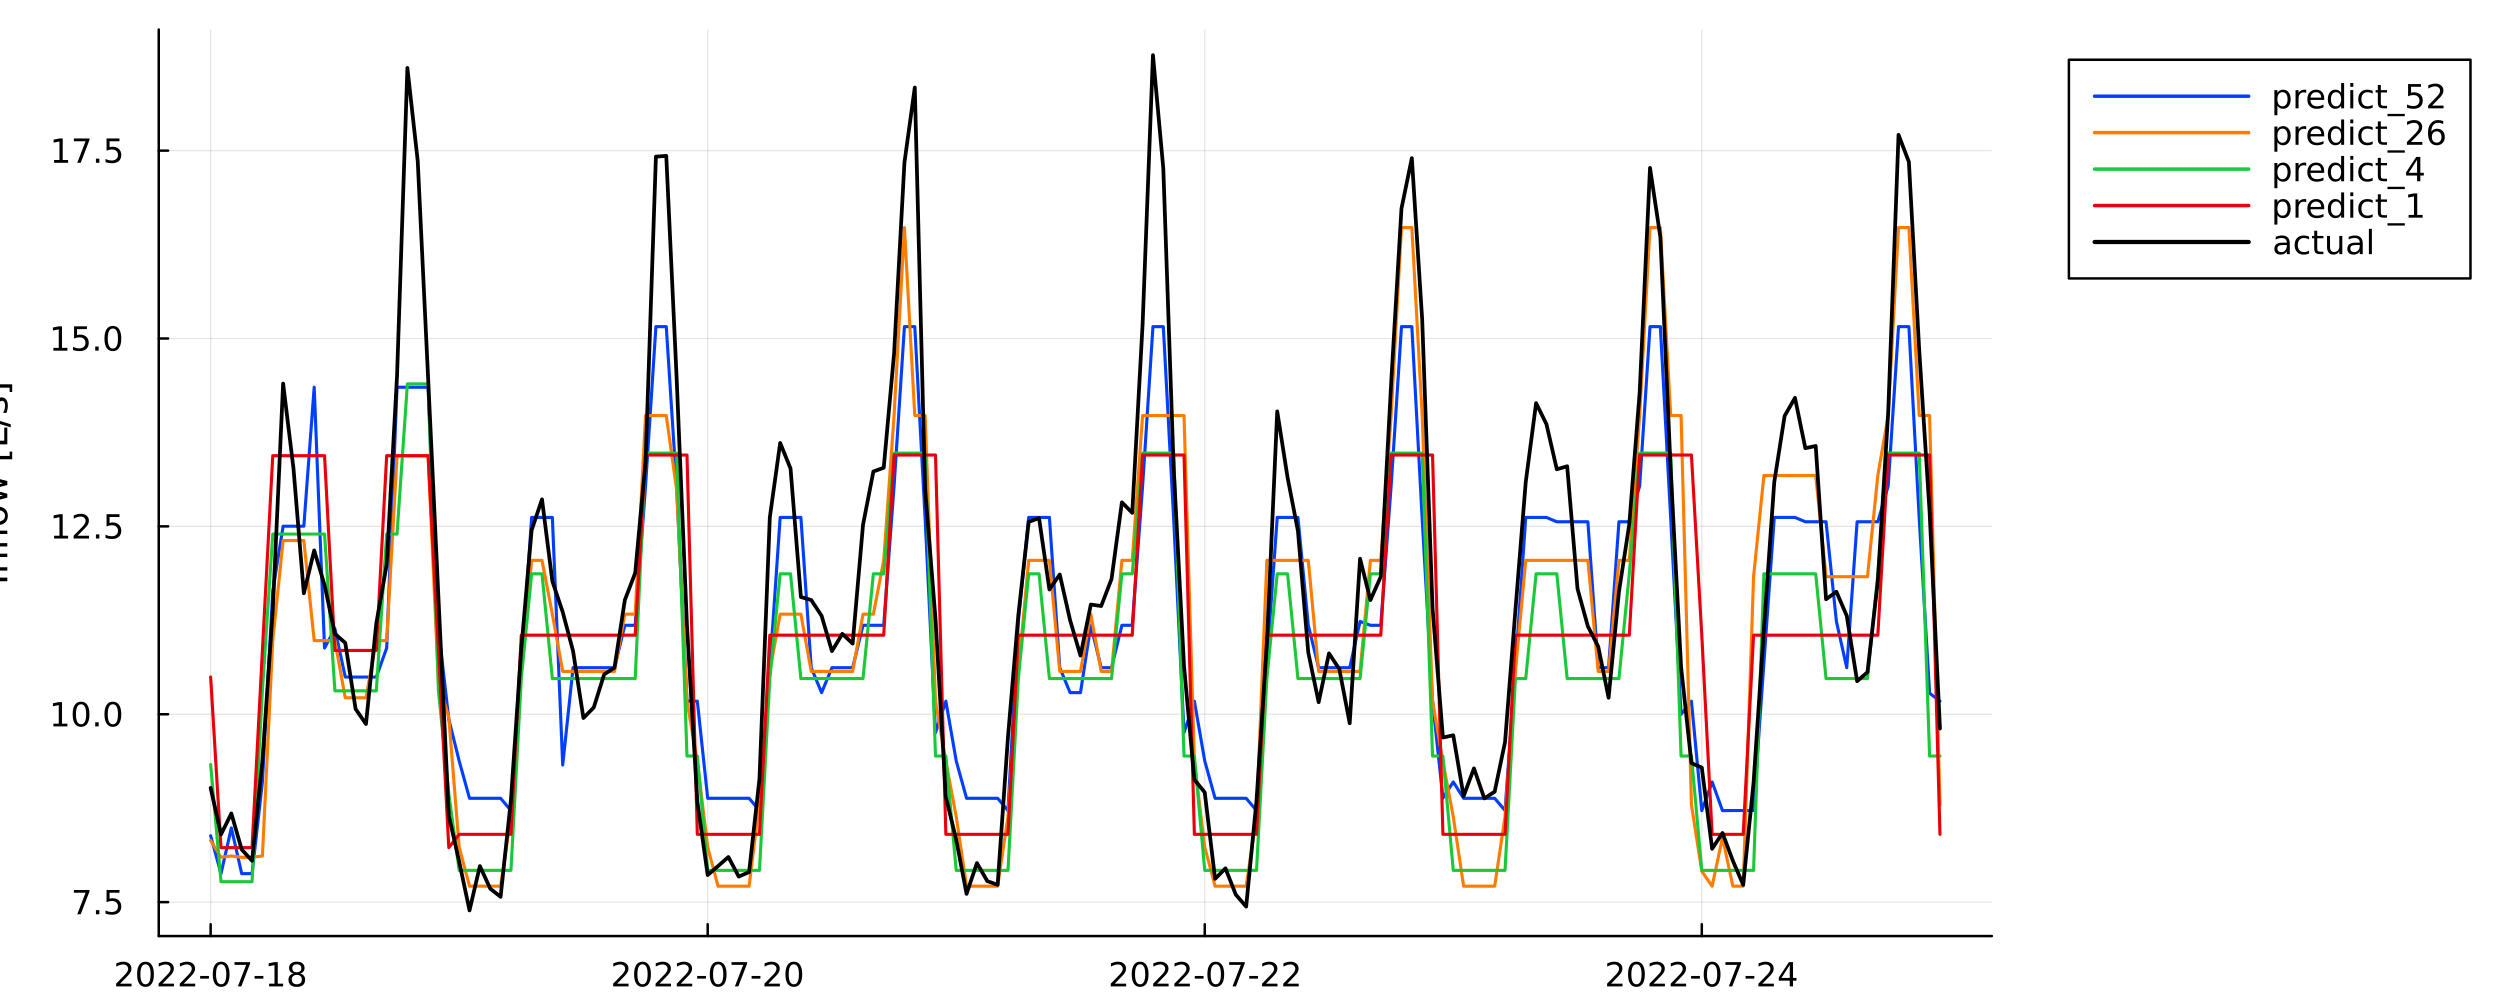 <?xml version="1.0" encoding="utf-8"?>
<svg xmlns="http://www.w3.org/2000/svg" xmlns:xlink="http://www.w3.org/1999/xlink" width="1000" height="400" viewBox="0 0 4000 1600">
<rect x="0" y="0" width="4000" height="1600" fill="#333333" stroke="none"/>
<defs>
  <clipPath id="clip650">
    <rect x="0" y="0" width="4000" height="1600"/>
  </clipPath>
</defs>
<path clip-path="url(#clip650)" d="M0 1600 L4000 1600 L4000 0 L0 0  Z" fill="#ffffff" fill-rule="evenodd" fill-opacity="1"/>
<defs>
  <clipPath id="clip651">
    <rect x="800" y="0" width="2801" height="1600"/>
  </clipPath>
</defs>
<path clip-path="url(#clip650)" d="M254.009 1497.68 L3186.93 1497.68 L3186.93 47.244 L254.009 47.244  Z" fill="#ffffff" fill-rule="evenodd" fill-opacity="1"/>
<defs>
  <clipPath id="clip652">
    <rect x="254" y="47" width="2934" height="1451"/>
  </clipPath>
</defs>
<polyline clip-path="url(#clip652)" style="stroke:#000000; stroke-linecap:round; stroke-linejoin:round; stroke-width:2; stroke-opacity:0.1; fill:none" points="337.016,1497.68 337.016,47.244 "/>
<polyline clip-path="url(#clip652)" style="stroke:#000000; stroke-linecap:round; stroke-linejoin:round; stroke-width:2; stroke-opacity:0.1; fill:none" points="1132.3,1497.68 1132.3,47.244 "/>
<polyline clip-path="url(#clip652)" style="stroke:#000000; stroke-linecap:round; stroke-linejoin:round; stroke-width:2; stroke-opacity:0.1; fill:none" points="1927.58,1497.68 1927.58,47.244 "/>
<polyline clip-path="url(#clip652)" style="stroke:#000000; stroke-linecap:round; stroke-linejoin:round; stroke-width:2; stroke-opacity:0.1; fill:none" points="2722.86,1497.68 2722.86,47.244 "/>
<polyline clip-path="url(#clip650)" style="stroke:#000000; stroke-linecap:round; stroke-linejoin:round; stroke-width:4; stroke-opacity:1; fill:none" points="254.009,1497.68 3186.93,1497.68 "/>
<polyline clip-path="url(#clip650)" style="stroke:#000000; stroke-linecap:round; stroke-linejoin:round; stroke-width:4; stroke-opacity:1; fill:none" points="337.016,1497.68 337.016,1478.78 "/>
<polyline clip-path="url(#clip650)" style="stroke:#000000; stroke-linecap:round; stroke-linejoin:round; stroke-width:4; stroke-opacity:1; fill:none" points="1132.3,1497.68 1132.3,1478.78 "/>
<polyline clip-path="url(#clip650)" style="stroke:#000000; stroke-linecap:round; stroke-linejoin:round; stroke-width:4; stroke-opacity:1; fill:none" points="1927.58,1497.68 1927.58,1478.78 "/>
<polyline clip-path="url(#clip650)" style="stroke:#000000; stroke-linecap:round; stroke-linejoin:round; stroke-width:4; stroke-opacity:1; fill:none" points="2722.86,1497.68 2722.86,1478.78 "/>
<path clip-path="url(#clip650)" d="M192.147 1573.85 L210.506 1573.85 L210.506 1578.28 L185.819 1578.28 L185.819 1573.85 Q188.814 1570.75 193.97 1565.55 Q199.152 1560.31 200.48 1558.8 Q203.006 1555.96 203.996 1554.01 Q205.011 1552.03 205.011 1550.13 Q205.011 1547.03 202.824 1545.08 Q200.662 1543.12 197.173 1543.12 Q194.699 1543.12 191.939 1543.98 Q189.204 1544.84 186.079 1546.59 L186.079 1541.27 Q189.256 1540 192.017 1539.35 Q194.777 1538.7 197.069 1538.7 Q203.11 1538.7 206.704 1541.72 Q210.298 1544.74 210.298 1549.79 Q210.298 1552.19 209.386 1554.35 Q208.501 1556.48 206.131 1559.4 Q205.48 1560.15 201.991 1563.77 Q198.501 1567.37 192.147 1573.85 Z" fill="#000000" fill-rule="nonzero" fill-opacity="1" /><path clip-path="url(#clip650)" d="M232.798 1542.86 Q228.735 1542.86 226.678 1546.87 Q224.647 1550.86 224.647 1558.88 Q224.647 1566.87 226.678 1570.88 Q228.735 1574.87 232.798 1574.87 Q236.886 1574.87 238.917 1570.88 Q240.975 1566.87 240.975 1558.88 Q240.975 1550.86 238.917 1546.87 Q236.886 1542.86 232.798 1542.86 M232.798 1538.7 Q239.334 1538.7 242.772 1543.88 Q246.235 1549.04 246.235 1558.88 Q246.235 1568.7 242.772 1573.88 Q239.334 1579.04 232.798 1579.04 Q226.261 1579.04 222.798 1573.88 Q219.36 1568.7 219.36 1558.88 Q219.36 1549.04 222.798 1543.88 Q226.261 1538.7 232.798 1538.7 Z" fill="#000000" fill-rule="nonzero" fill-opacity="1" /><path clip-path="url(#clip650)" d="M260.011 1573.85 L278.37 1573.85 L278.37 1578.28 L253.683 1578.28 L253.683 1573.85 Q256.678 1570.75 261.834 1565.55 Q267.016 1560.31 268.344 1558.8 Q270.87 1555.96 271.86 1554.01 Q272.876 1552.03 272.876 1550.13 Q272.876 1547.03 270.688 1545.08 Q268.527 1543.12 265.037 1543.12 Q262.563 1543.12 259.803 1543.98 Q257.068 1544.84 253.943 1546.59 L253.943 1541.27 Q257.12 1540 259.881 1539.35 Q262.641 1538.7 264.933 1538.7 Q270.975 1538.7 274.568 1541.72 Q278.162 1544.74 278.162 1549.79 Q278.162 1552.19 277.251 1554.35 Q276.365 1556.48 273.995 1559.4 Q273.344 1560.15 269.855 1563.77 Q266.365 1567.37 260.011 1573.85 Z" fill="#000000" fill-rule="nonzero" fill-opacity="1" /><path clip-path="url(#clip650)" d="M293.943 1573.85 L312.302 1573.85 L312.302 1578.28 L287.615 1578.28 L287.615 1573.85 Q290.61 1570.75 295.766 1565.55 Q300.948 1560.31 302.276 1558.8 Q304.803 1555.96 305.792 1554.01 Q306.808 1552.03 306.808 1550.13 Q306.808 1547.03 304.62 1545.08 Q302.459 1543.12 298.969 1543.12 Q296.495 1543.12 293.735 1543.98 Q291 1544.84 287.876 1546.59 L287.876 1541.27 Q291.053 1540 293.813 1539.35 Q296.573 1538.7 298.865 1538.7 Q304.907 1538.7 308.5 1541.72 Q312.094 1544.74 312.094 1549.79 Q312.094 1552.19 311.183 1554.35 Q310.297 1556.48 307.927 1559.4 Q307.276 1560.15 303.787 1563.77 Q300.297 1567.37 293.943 1573.85 Z" fill="#000000" fill-rule="nonzero" fill-opacity="1" /><path clip-path="url(#clip650)" d="M320.245 1561.54 L334.282 1561.54 L334.282 1565.81 L320.245 1565.81 L320.245 1561.54 Z" fill="#000000" fill-rule="nonzero" fill-opacity="1" /><path clip-path="url(#clip650)" d="M353.839 1542.86 Q349.776 1542.86 347.719 1546.87 Q345.688 1550.86 345.688 1558.88 Q345.688 1566.87 347.719 1570.88 Q349.776 1574.87 353.839 1574.87 Q357.927 1574.87 359.958 1570.88 Q362.016 1566.87 362.016 1558.88 Q362.016 1550.86 359.958 1546.87 Q357.927 1542.86 353.839 1542.86 M353.839 1538.7 Q360.375 1538.7 363.813 1543.88 Q367.276 1549.04 367.276 1558.88 Q367.276 1568.7 363.813 1573.88 Q360.375 1579.04 353.839 1579.04 Q347.302 1579.04 343.839 1573.88 Q340.401 1568.7 340.401 1558.88 Q340.401 1549.04 343.839 1543.88 Q347.302 1538.7 353.839 1538.7 Z" fill="#000000" fill-rule="nonzero" fill-opacity="1" /><path clip-path="url(#clip650)" d="M375.193 1539.4 L400.193 1539.4 L400.193 1541.64 L386.078 1578.28 L380.583 1578.28 L393.865 1543.83 L375.193 1543.83 L375.193 1539.4 Z" fill="#000000" fill-rule="nonzero" fill-opacity="1" /><path clip-path="url(#clip650)" d="M407.354 1561.54 L421.39 1561.54 L421.39 1565.81 L407.354 1565.81 L407.354 1561.54 Z" fill="#000000" fill-rule="nonzero" fill-opacity="1" /><path clip-path="url(#clip650)" d="M430.609 1573.85 L439.203 1573.85 L439.203 1544.19 L429.854 1546.07 L429.854 1541.27 L439.151 1539.4 L444.411 1539.4 L444.411 1573.85 L453.005 1573.85 L453.005 1578.28 L430.609 1578.28 L430.609 1573.85 Z" fill="#000000" fill-rule="nonzero" fill-opacity="1" /><path clip-path="url(#clip650)" d="M474.88 1559.82 Q471.13 1559.82 468.968 1561.82 Q466.833 1563.83 466.833 1567.34 Q466.833 1570.86 468.968 1572.86 Q471.13 1574.87 474.88 1574.87 Q478.63 1574.87 480.791 1572.86 Q482.953 1570.83 482.953 1567.34 Q482.953 1563.83 480.791 1561.82 Q478.656 1559.82 474.88 1559.82 M469.619 1557.58 Q466.234 1556.74 464.333 1554.43 Q462.458 1552.11 462.458 1548.77 Q462.458 1544.11 465.765 1541.41 Q469.099 1538.7 474.88 1538.7 Q480.687 1538.7 483.994 1541.41 Q487.302 1544.11 487.302 1548.77 Q487.302 1552.11 485.4 1554.43 Q483.526 1556.74 480.166 1557.58 Q483.968 1558.46 486.078 1561.04 Q488.213 1563.62 488.213 1567.34 Q488.213 1572.99 484.749 1576.01 Q481.312 1579.04 474.88 1579.04 Q468.447 1579.04 464.984 1576.01 Q461.546 1572.99 461.546 1567.34 Q461.546 1563.62 463.682 1561.04 Q465.817 1558.46 469.619 1557.58 M467.692 1549.27 Q467.692 1552.29 469.567 1553.98 Q471.468 1555.68 474.88 1555.68 Q478.265 1555.68 480.166 1553.98 Q482.093 1552.29 482.093 1549.27 Q482.093 1546.25 480.166 1544.56 Q478.265 1542.86 474.88 1542.86 Q471.468 1542.86 469.567 1544.56 Q467.692 1546.25 467.692 1549.27 Z" fill="#000000" fill-rule="nonzero" fill-opacity="1" /><path clip-path="url(#clip650)" d="M987.375 1573.85 L1005.73 1573.85 L1005.73 1578.28 L981.047 1578.28 L981.047 1573.85 Q984.041 1570.75 989.198 1565.55 Q994.38 1560.31 995.708 1558.8 Q998.234 1555.96 999.224 1554.01 Q1000.24 1552.03 1000.24 1550.13 Q1000.24 1547.03 998.052 1545.08 Q995.89 1543.12 992.401 1543.12 Q989.927 1543.12 987.166 1543.98 Q984.432 1544.84 981.307 1546.59 L981.307 1541.27 Q984.484 1540 987.245 1539.35 Q990.005 1538.7 992.297 1538.7 Q998.338 1538.7 1001.93 1541.72 Q1005.53 1544.74 1005.53 1549.79 Q1005.53 1552.19 1004.61 1554.35 Q1003.73 1556.48 1001.36 1559.4 Q1000.71 1560.15 997.218 1563.77 Q993.729 1567.37 987.375 1573.85 Z" fill="#000000" fill-rule="nonzero" fill-opacity="1" /><path clip-path="url(#clip650)" d="M1028.03 1542.86 Q1023.96 1542.86 1021.91 1546.87 Q1019.87 1550.86 1019.87 1558.88 Q1019.87 1566.87 1021.91 1570.88 Q1023.96 1574.87 1028.03 1574.87 Q1032.11 1574.87 1034.15 1570.88 Q1036.2 1566.87 1036.2 1558.88 Q1036.2 1550.86 1034.15 1546.87 Q1032.11 1542.86 1028.03 1542.86 M1028.03 1538.7 Q1034.56 1538.7 1038 1543.88 Q1041.46 1549.04 1041.46 1558.88 Q1041.46 1568.7 1038 1573.88 Q1034.56 1579.04 1028.03 1579.04 Q1021.49 1579.04 1018.03 1573.88 Q1014.59 1568.7 1014.59 1558.88 Q1014.59 1549.04 1018.03 1543.88 Q1021.49 1538.7 1028.03 1538.7 Z" fill="#000000" fill-rule="nonzero" fill-opacity="1" /><path clip-path="url(#clip650)" d="M1055.24 1573.85 L1073.6 1573.85 L1073.6 1578.28 L1048.91 1578.28 L1048.91 1573.85 Q1051.91 1570.75 1057.06 1565.55 Q1062.24 1560.31 1063.57 1558.8 Q1066.1 1555.96 1067.09 1554.01 Q1068.1 1552.03 1068.1 1550.13 Q1068.1 1547.03 1065.92 1545.08 Q1063.75 1543.12 1060.26 1543.12 Q1057.79 1543.12 1055.03 1543.98 Q1052.3 1544.84 1049.17 1546.59 L1049.17 1541.27 Q1052.35 1540 1055.11 1539.35 Q1057.87 1538.7 1060.16 1538.7 Q1066.2 1538.7 1069.8 1541.72 Q1073.39 1544.74 1073.39 1549.79 Q1073.39 1552.19 1072.48 1554.35 Q1071.59 1556.48 1069.22 1559.4 Q1068.57 1560.15 1065.08 1563.77 Q1061.59 1567.37 1055.24 1573.85 Z" fill="#000000" fill-rule="nonzero" fill-opacity="1" /><path clip-path="url(#clip650)" d="M1089.17 1573.85 L1107.53 1573.85 L1107.53 1578.28 L1082.84 1578.28 L1082.84 1573.85 Q1085.84 1570.75 1090.99 1565.55 Q1096.18 1560.31 1097.5 1558.8 Q1100.03 1555.96 1101.02 1554.01 Q1102.04 1552.03 1102.04 1550.13 Q1102.04 1547.03 1099.85 1545.08 Q1097.69 1543.12 1094.2 1543.12 Q1091.72 1543.12 1088.96 1543.98 Q1086.23 1544.84 1083.1 1546.59 L1083.1 1541.27 Q1086.28 1540 1089.04 1539.35 Q1091.8 1538.7 1094.09 1538.7 Q1100.13 1538.7 1103.73 1541.72 Q1107.32 1544.74 1107.32 1549.79 Q1107.32 1552.19 1106.41 1554.35 Q1105.53 1556.48 1103.16 1559.4 Q1102.5 1560.15 1099.01 1563.77 Q1095.53 1567.37 1089.17 1573.85 Z" fill="#000000" fill-rule="nonzero" fill-opacity="1" /><path clip-path="url(#clip650)" d="M1115.47 1561.54 L1129.51 1561.54 L1129.51 1565.81 L1115.47 1565.81 L1115.47 1561.54 Z" fill="#000000" fill-rule="nonzero" fill-opacity="1" /><path clip-path="url(#clip650)" d="M1149.07 1542.86 Q1145 1542.86 1142.95 1546.87 Q1140.92 1550.86 1140.92 1558.88 Q1140.92 1566.87 1142.95 1570.88 Q1145 1574.87 1149.07 1574.87 Q1153.16 1574.87 1155.19 1570.88 Q1157.24 1566.87 1157.24 1558.88 Q1157.24 1550.86 1155.19 1546.87 Q1153.16 1542.86 1149.07 1542.86 M1149.07 1538.7 Q1155.6 1538.7 1159.04 1543.88 Q1162.5 1549.04 1162.5 1558.88 Q1162.5 1568.7 1159.04 1573.88 Q1155.6 1579.04 1149.07 1579.04 Q1142.53 1579.04 1139.07 1573.88 Q1135.63 1568.7 1135.63 1558.88 Q1135.63 1549.04 1139.07 1543.88 Q1142.53 1538.7 1149.07 1538.7 Z" fill="#000000" fill-rule="nonzero" fill-opacity="1" /><path clip-path="url(#clip650)" d="M1170.42 1539.4 L1195.42 1539.4 L1195.42 1541.64 L1181.31 1578.28 L1175.81 1578.28 L1189.09 1543.83 L1170.42 1543.83 L1170.42 1539.4 Z" fill="#000000" fill-rule="nonzero" fill-opacity="1" /><path clip-path="url(#clip650)" d="M1202.58 1561.54 L1216.62 1561.54 L1216.62 1565.81 L1202.58 1565.81 L1202.58 1561.54 Z" fill="#000000" fill-rule="nonzero" fill-opacity="1" /><path clip-path="url(#clip650)" d="M1229.46 1573.85 L1247.82 1573.85 L1247.82 1578.28 L1223.13 1578.28 L1223.13 1573.85 Q1226.12 1570.75 1231.28 1565.55 Q1236.46 1560.31 1237.79 1558.8 Q1240.32 1555.96 1241.31 1554.01 Q1242.32 1552.03 1242.32 1550.13 Q1242.32 1547.03 1240.13 1545.08 Q1237.97 1543.12 1234.48 1543.12 Q1232.01 1543.12 1229.25 1543.98 Q1226.51 1544.84 1223.39 1546.59 L1223.39 1541.27 Q1226.57 1540 1229.33 1539.35 Q1232.09 1538.7 1234.38 1538.7 Q1240.42 1538.7 1244.01 1541.72 Q1247.61 1544.74 1247.61 1549.79 Q1247.61 1552.19 1246.7 1554.35 Q1245.81 1556.48 1243.44 1559.4 Q1242.79 1560.15 1239.3 1563.77 Q1235.81 1567.37 1229.46 1573.85 Z" fill="#000000" fill-rule="nonzero" fill-opacity="1" /><path clip-path="url(#clip650)" d="M1270.11 1542.86 Q1266.05 1542.86 1263.99 1546.87 Q1261.96 1550.86 1261.96 1558.88 Q1261.96 1566.87 1263.99 1570.88 Q1266.05 1574.87 1270.11 1574.87 Q1274.2 1574.87 1276.23 1570.88 Q1278.28 1566.87 1278.28 1558.88 Q1278.28 1550.86 1276.23 1546.87 Q1274.2 1542.86 1270.11 1542.86 M1270.11 1538.7 Q1276.64 1538.7 1280.08 1543.88 Q1283.55 1549.04 1283.55 1558.88 Q1283.55 1568.7 1280.08 1573.88 Q1276.64 1579.04 1270.11 1579.04 Q1263.57 1579.04 1260.11 1573.88 Q1256.67 1568.7 1256.67 1558.88 Q1256.67 1549.04 1260.11 1543.88 Q1263.57 1538.7 1270.11 1538.7 Z" fill="#000000" fill-rule="nonzero" fill-opacity="1" /><path clip-path="url(#clip650)" d="M1783.55 1573.85 L1801.91 1573.85 L1801.91 1578.28 L1777.23 1578.28 L1777.23 1573.85 Q1780.22 1570.75 1785.38 1565.55 Q1790.56 1560.31 1791.89 1558.8 Q1794.41 1555.96 1795.4 1554.01 Q1796.42 1552.03 1796.42 1550.13 Q1796.42 1547.03 1794.23 1545.08 Q1792.07 1543.12 1788.58 1543.12 Q1786.11 1543.12 1783.34 1543.98 Q1780.61 1544.84 1777.49 1546.59 L1777.49 1541.27 Q1780.66 1540 1783.42 1539.35 Q1786.18 1538.7 1788.48 1538.7 Q1794.52 1538.7 1798.11 1541.72 Q1801.7 1544.74 1801.7 1549.79 Q1801.7 1552.19 1800.79 1554.35 Q1799.91 1556.48 1797.54 1559.4 Q1796.89 1560.15 1793.4 1563.77 Q1789.91 1567.37 1783.55 1573.85 Z" fill="#000000" fill-rule="nonzero" fill-opacity="1" /><path clip-path="url(#clip650)" d="M1824.2 1542.86 Q1820.14 1542.86 1818.08 1546.87 Q1816.05 1550.86 1816.05 1558.88 Q1816.05 1566.87 1818.08 1570.88 Q1820.14 1574.87 1824.2 1574.87 Q1828.29 1574.87 1830.32 1570.88 Q1832.38 1566.87 1832.38 1558.88 Q1832.38 1550.86 1830.32 1546.87 Q1828.29 1542.86 1824.2 1542.86 M1824.2 1538.7 Q1830.74 1538.7 1834.18 1543.88 Q1837.64 1549.04 1837.64 1558.88 Q1837.64 1568.7 1834.18 1573.88 Q1830.74 1579.04 1824.2 1579.04 Q1817.67 1579.04 1814.2 1573.88 Q1810.77 1568.7 1810.77 1558.88 Q1810.77 1549.04 1814.2 1543.88 Q1817.67 1538.7 1824.2 1538.7 Z" fill="#000000" fill-rule="nonzero" fill-opacity="1" /><path clip-path="url(#clip650)" d="M1851.42 1573.85 L1869.78 1573.85 L1869.78 1578.28 L1845.09 1578.28 L1845.09 1573.85 Q1848.08 1570.75 1853.24 1565.55 Q1858.42 1560.31 1859.75 1558.8 Q1862.28 1555.96 1863.27 1554.01 Q1864.28 1552.03 1864.28 1550.13 Q1864.28 1547.03 1862.09 1545.08 Q1859.93 1543.12 1856.44 1543.12 Q1853.97 1543.12 1851.21 1543.98 Q1848.47 1544.84 1845.35 1546.59 L1845.35 1541.27 Q1848.53 1540 1851.29 1539.35 Q1854.05 1538.7 1856.34 1538.7 Q1862.38 1538.7 1865.97 1541.72 Q1869.57 1544.74 1869.57 1549.79 Q1869.57 1552.19 1868.66 1554.35 Q1867.77 1556.48 1865.4 1559.4 Q1864.75 1560.15 1861.26 1563.77 Q1857.77 1567.37 1851.42 1573.85 Z" fill="#000000" fill-rule="nonzero" fill-opacity="1" /><path clip-path="url(#clip650)" d="M1885.35 1573.85 L1903.71 1573.85 L1903.71 1578.28 L1879.02 1578.28 L1879.02 1573.85 Q1882.02 1570.75 1887.17 1565.55 Q1892.35 1560.31 1893.68 1558.8 Q1896.21 1555.96 1897.2 1554.01 Q1898.21 1552.03 1898.21 1550.13 Q1898.21 1547.03 1896.03 1545.08 Q1893.87 1543.12 1890.38 1543.12 Q1887.9 1543.12 1885.14 1543.98 Q1882.41 1544.84 1879.28 1546.59 L1879.28 1541.27 Q1882.46 1540 1885.22 1539.35 Q1887.98 1538.7 1890.27 1538.7 Q1896.31 1538.7 1899.91 1541.72 Q1903.5 1544.74 1903.5 1549.79 Q1903.5 1552.19 1902.59 1554.35 Q1901.7 1556.48 1899.33 1559.4 Q1898.68 1560.15 1895.19 1563.77 Q1891.7 1567.37 1885.35 1573.85 Z" fill="#000000" fill-rule="nonzero" fill-opacity="1" /><path clip-path="url(#clip650)" d="M1911.65 1561.54 L1925.69 1561.54 L1925.69 1565.81 L1911.65 1565.81 L1911.65 1561.54 Z" fill="#000000" fill-rule="nonzero" fill-opacity="1" /><path clip-path="url(#clip650)" d="M1945.25 1542.86 Q1941.18 1542.86 1939.13 1546.87 Q1937.09 1550.86 1937.09 1558.88 Q1937.09 1566.87 1939.13 1570.88 Q1941.18 1574.87 1945.25 1574.87 Q1949.33 1574.87 1951.36 1570.88 Q1953.42 1566.87 1953.42 1558.88 Q1953.42 1550.86 1951.36 1546.87 Q1949.33 1542.86 1945.25 1542.86 M1945.25 1538.7 Q1951.78 1538.7 1955.22 1543.88 Q1958.68 1549.04 1958.68 1558.88 Q1958.68 1568.7 1955.22 1573.88 Q1951.78 1579.04 1945.25 1579.04 Q1938.71 1579.04 1935.25 1573.88 Q1931.81 1568.7 1931.81 1558.88 Q1931.81 1549.04 1935.25 1543.88 Q1938.71 1538.7 1945.25 1538.7 Z" fill="#000000" fill-rule="nonzero" fill-opacity="1" /><path clip-path="url(#clip650)" d="M1966.6 1539.4 L1991.6 1539.4 L1991.6 1541.64 L1977.48 1578.28 L1971.99 1578.28 L1985.27 1543.83 L1966.6 1543.83 L1966.6 1539.4 Z" fill="#000000" fill-rule="nonzero" fill-opacity="1" /><path clip-path="url(#clip650)" d="M1998.76 1561.54 L2012.8 1561.54 L2012.8 1565.81 L1998.76 1565.81 L1998.76 1561.54 Z" fill="#000000" fill-rule="nonzero" fill-opacity="1" /><path clip-path="url(#clip650)" d="M2025.64 1573.85 L2043.99 1573.85 L2043.99 1578.28 L2019.31 1578.28 L2019.31 1573.85 Q2022.3 1570.75 2027.46 1565.55 Q2032.64 1560.31 2033.97 1558.8 Q2036.49 1555.96 2037.48 1554.01 Q2038.5 1552.03 2038.5 1550.13 Q2038.5 1547.03 2036.31 1545.08 Q2034.15 1543.12 2030.66 1543.12 Q2028.19 1543.12 2025.43 1543.98 Q2022.69 1544.84 2019.57 1546.59 L2019.57 1541.27 Q2022.74 1540 2025.5 1539.35 Q2028.27 1538.7 2030.56 1538.7 Q2036.6 1538.7 2040.19 1541.72 Q2043.79 1544.74 2043.79 1549.79 Q2043.79 1552.19 2042.87 1554.35 Q2041.99 1556.48 2039.62 1559.4 Q2038.97 1560.15 2035.48 1563.77 Q2031.99 1567.37 2025.64 1573.85 Z" fill="#000000" fill-rule="nonzero" fill-opacity="1" /><path clip-path="url(#clip650)" d="M2059.57 1573.85 L2077.93 1573.85 L2077.93 1578.28 L2053.24 1578.28 L2053.24 1573.85 Q2056.23 1570.75 2061.39 1565.55 Q2066.57 1560.31 2067.9 1558.8 Q2070.43 1555.96 2071.42 1554.01 Q2072.43 1552.03 2072.43 1550.13 Q2072.43 1547.03 2070.24 1545.08 Q2068.08 1543.12 2064.59 1543.12 Q2062.12 1543.12 2059.36 1543.98 Q2056.62 1544.84 2053.5 1546.59 L2053.5 1541.27 Q2056.68 1540 2059.44 1539.35 Q2062.2 1538.7 2064.49 1538.7 Q2070.53 1538.7 2074.12 1541.72 Q2077.72 1544.74 2077.72 1549.79 Q2077.72 1552.19 2076.81 1554.35 Q2075.92 1556.48 2073.55 1559.4 Q2072.9 1560.15 2069.41 1563.77 Q2065.92 1567.37 2059.57 1573.85 Z" fill="#000000" fill-rule="nonzero" fill-opacity="1" /><path clip-path="url(#clip650)" d="M2577.66 1573.85 L2596.02 1573.85 L2596.02 1578.28 L2571.33 1578.28 L2571.33 1573.85 Q2574.33 1570.75 2579.48 1565.55 Q2584.67 1560.31 2585.99 1558.8 Q2588.52 1555.96 2589.51 1554.01 Q2590.53 1552.03 2590.53 1550.13 Q2590.53 1547.03 2588.34 1545.08 Q2586.18 1543.12 2582.69 1543.12 Q2580.21 1543.12 2577.45 1543.98 Q2574.72 1544.84 2571.59 1546.59 L2571.59 1541.27 Q2574.77 1540 2577.53 1539.35 Q2580.29 1538.7 2582.58 1538.7 Q2588.62 1538.7 2592.22 1541.72 Q2595.81 1544.74 2595.81 1549.79 Q2595.81 1552.19 2594.9 1554.35 Q2594.02 1556.48 2591.65 1559.4 Q2590.99 1560.15 2587.5 1563.77 Q2584.02 1567.37 2577.66 1573.85 Z" fill="#000000" fill-rule="nonzero" fill-opacity="1" /><path clip-path="url(#clip650)" d="M2618.31 1542.86 Q2614.25 1542.86 2612.19 1546.87 Q2610.16 1550.86 2610.16 1558.88 Q2610.16 1566.87 2612.19 1570.88 Q2614.25 1574.87 2618.31 1574.87 Q2622.4 1574.87 2624.43 1570.88 Q2626.49 1566.87 2626.49 1558.88 Q2626.49 1550.86 2624.43 1546.87 Q2622.4 1542.86 2618.31 1542.86 M2618.31 1538.7 Q2624.85 1538.7 2628.29 1543.88 Q2631.75 1549.04 2631.75 1558.88 Q2631.75 1568.7 2628.29 1573.88 Q2624.85 1579.04 2618.31 1579.04 Q2611.78 1579.04 2608.31 1573.88 Q2604.87 1568.7 2604.87 1558.88 Q2604.87 1549.04 2608.31 1543.88 Q2611.78 1538.7 2618.31 1538.7 Z" fill="#000000" fill-rule="nonzero" fill-opacity="1" /><path clip-path="url(#clip650)" d="M2645.53 1573.85 L2663.88 1573.85 L2663.88 1578.28 L2639.2 1578.28 L2639.2 1573.85 Q2642.19 1570.75 2647.35 1565.55 Q2652.53 1560.31 2653.86 1558.8 Q2656.38 1555.96 2657.37 1554.01 Q2658.39 1552.03 2658.39 1550.13 Q2658.39 1547.03 2656.2 1545.08 Q2654.04 1543.12 2650.55 1543.12 Q2648.08 1543.12 2645.32 1543.98 Q2642.58 1544.84 2639.46 1546.59 L2639.46 1541.27 Q2642.63 1540 2645.4 1539.35 Q2648.16 1538.7 2650.45 1538.7 Q2656.49 1538.7 2660.08 1541.72 Q2663.68 1544.74 2663.68 1549.79 Q2663.68 1552.19 2662.76 1554.35 Q2661.88 1556.48 2659.51 1559.4 Q2658.86 1560.15 2655.37 1563.77 Q2651.88 1567.37 2645.53 1573.85 Z" fill="#000000" fill-rule="nonzero" fill-opacity="1" /><path clip-path="url(#clip650)" d="M2679.46 1573.85 L2697.82 1573.85 L2697.82 1578.28 L2673.13 1578.28 L2673.13 1573.85 Q2676.12 1570.75 2681.28 1565.55 Q2686.46 1560.31 2687.79 1558.8 Q2690.32 1555.96 2691.31 1554.01 Q2692.32 1552.03 2692.32 1550.13 Q2692.32 1547.03 2690.13 1545.08 Q2687.97 1543.12 2684.48 1543.12 Q2682.01 1543.12 2679.25 1543.98 Q2676.51 1544.84 2673.39 1546.59 L2673.39 1541.27 Q2676.57 1540 2679.33 1539.35 Q2682.09 1538.7 2684.38 1538.7 Q2690.42 1538.7 2694.01 1541.72 Q2697.61 1544.74 2697.61 1549.79 Q2697.61 1552.19 2696.7 1554.35 Q2695.81 1556.48 2693.44 1559.4 Q2692.79 1560.15 2689.3 1563.77 Q2685.81 1567.37 2679.46 1573.85 Z" fill="#000000" fill-rule="nonzero" fill-opacity="1" /><path clip-path="url(#clip650)" d="M2705.76 1561.54 L2719.8 1561.54 L2719.8 1565.81 L2705.76 1565.81 L2705.76 1561.54 Z" fill="#000000" fill-rule="nonzero" fill-opacity="1" /><path clip-path="url(#clip650)" d="M2739.35 1542.86 Q2735.29 1542.86 2733.23 1546.87 Q2731.2 1550.86 2731.2 1558.88 Q2731.2 1566.87 2733.23 1570.88 Q2735.29 1574.87 2739.35 1574.87 Q2743.44 1574.87 2745.47 1570.88 Q2747.53 1566.87 2747.53 1558.88 Q2747.53 1550.86 2745.47 1546.87 Q2743.44 1542.86 2739.35 1542.86 M2739.35 1538.7 Q2745.89 1538.7 2749.33 1543.88 Q2752.79 1549.04 2752.79 1558.88 Q2752.79 1568.7 2749.33 1573.88 Q2745.89 1579.04 2739.35 1579.04 Q2732.82 1579.04 2729.35 1573.88 Q2725.92 1568.7 2725.92 1558.88 Q2725.92 1549.04 2729.35 1543.88 Q2732.82 1538.7 2739.35 1538.7 Z" fill="#000000" fill-rule="nonzero" fill-opacity="1" /><path clip-path="url(#clip650)" d="M2760.71 1539.4 L2785.71 1539.4 L2785.71 1541.64 L2771.59 1578.28 L2766.1 1578.28 L2779.38 1543.83 L2760.71 1543.83 L2760.71 1539.4 Z" fill="#000000" fill-rule="nonzero" fill-opacity="1" /><path clip-path="url(#clip650)" d="M2792.87 1561.54 L2806.9 1561.54 L2806.9 1565.81 L2792.87 1565.81 L2792.87 1561.54 Z" fill="#000000" fill-rule="nonzero" fill-opacity="1" /><path clip-path="url(#clip650)" d="M2819.74 1573.85 L2838.1 1573.85 L2838.1 1578.28 L2813.42 1578.28 L2813.42 1573.85 Q2816.41 1570.75 2821.57 1565.55 Q2826.75 1560.31 2828.08 1558.8 Q2830.6 1555.96 2831.59 1554.01 Q2832.61 1552.03 2832.61 1550.13 Q2832.61 1547.03 2830.42 1545.08 Q2828.26 1543.12 2824.77 1543.12 Q2822.3 1543.12 2819.53 1543.98 Q2816.8 1544.84 2813.68 1546.59 L2813.68 1541.27 Q2816.85 1540 2819.61 1539.35 Q2822.37 1538.7 2824.67 1538.7 Q2830.71 1538.7 2834.3 1541.72 Q2837.89 1544.74 2837.89 1549.79 Q2837.89 1552.19 2836.98 1554.35 Q2836.1 1556.48 2833.73 1559.4 Q2833.08 1560.15 2829.59 1563.77 Q2826.1 1567.37 2819.74 1573.85 Z" fill="#000000" fill-rule="nonzero" fill-opacity="1" /><path clip-path="url(#clip650)" d="M2863.6 1543.98 L2850.32 1564.74 L2863.6 1564.74 L2863.6 1543.98 M2862.22 1539.4 L2868.83 1539.4 L2868.83 1564.74 L2874.38 1564.74 L2874.38 1569.11 L2868.83 1569.11 L2868.83 1578.28 L2863.6 1578.28 L2863.6 1569.11 L2846.05 1569.11 L2846.05 1564.04 L2862.22 1539.4 Z" fill="#000000" fill-rule="nonzero" fill-opacity="1" /><polyline clip-path="url(#clip652)" style="stroke:#000000; stroke-linecap:round; stroke-linejoin:round; stroke-width:2; stroke-opacity:0.1; fill:none" points="254.009,1443.4 3186.93,1443.4 "/>
<polyline clip-path="url(#clip652)" style="stroke:#000000; stroke-linecap:round; stroke-linejoin:round; stroke-width:2; stroke-opacity:0.1; fill:none" points="254.009,1142.8 3186.93,1142.8 "/>
<polyline clip-path="url(#clip652)" style="stroke:#000000; stroke-linecap:round; stroke-linejoin:round; stroke-width:2; stroke-opacity:0.1; fill:none" points="254.009,842.201 3186.93,842.201 "/>
<polyline clip-path="url(#clip652)" style="stroke:#000000; stroke-linecap:round; stroke-linejoin:round; stroke-width:2; stroke-opacity:0.1; fill:none" points="254.009,541.6 3186.93,541.6 "/>
<polyline clip-path="url(#clip652)" style="stroke:#000000; stroke-linecap:round; stroke-linejoin:round; stroke-width:2; stroke-opacity:0.1; fill:none" points="254.009,240.999 3186.93,240.999 "/>
<polyline clip-path="url(#clip650)" style="stroke:#000000; stroke-linecap:round; stroke-linejoin:round; stroke-width:4; stroke-opacity:1; fill:none" points="254.009,1497.68 254.009,47.244 "/>
<polyline clip-path="url(#clip650)" style="stroke:#000000; stroke-linecap:round; stroke-linejoin:round; stroke-width:4; stroke-opacity:1; fill:none" points="254.009,1443.4 268.993,1443.4 "/>
<polyline clip-path="url(#clip650)" style="stroke:#000000; stroke-linecap:round; stroke-linejoin:round; stroke-width:4; stroke-opacity:1; fill:none" points="254.009,1142.8 268.993,1142.8 "/>
<polyline clip-path="url(#clip650)" style="stroke:#000000; stroke-linecap:round; stroke-linejoin:round; stroke-width:4; stroke-opacity:1; fill:none" points="254.009,842.201 268.993,842.201 "/>
<polyline clip-path="url(#clip650)" style="stroke:#000000; stroke-linecap:round; stroke-linejoin:round; stroke-width:4; stroke-opacity:1; fill:none" points="254.009,541.6 268.993,541.6 "/>
<polyline clip-path="url(#clip650)" style="stroke:#000000; stroke-linecap:round; stroke-linejoin:round; stroke-width:4; stroke-opacity:1; fill:none" points="254.009,240.999 268.993,240.999 "/>
<path clip-path="url(#clip650)" d="M118.228 1423.96 L143.228 1423.96 L143.228 1426.2 L129.113 1462.84 L123.618 1462.84 L136.899 1428.39 L118.228 1428.39 L118.228 1423.96 Z" fill="#000000" fill-rule="nonzero" fill-opacity="1" /><path clip-path="url(#clip650)" d="M153.488 1456.23 L158.983 1456.23 L158.983 1462.84 L153.488 1462.84 L153.488 1456.23 Z" fill="#000000" fill-rule="nonzero" fill-opacity="1" /><path clip-path="url(#clip650)" d="M170.493 1423.96 L191.144 1423.96 L191.144 1428.39 L175.311 1428.39 L175.311 1437.92 Q176.457 1437.53 177.602 1437.35 Q178.748 1437.14 179.894 1437.14 Q186.404 1437.14 190.206 1440.71 Q194.009 1444.28 194.009 1450.37 Q194.009 1456.65 190.102 1460.14 Q186.196 1463.6 179.087 1463.6 Q176.639 1463.6 174.087 1463.18 Q171.561 1462.77 168.852 1461.93 L168.852 1456.65 Q171.196 1457.92 173.696 1458.55 Q176.196 1459.17 178.983 1459.17 Q183.488 1459.17 186.118 1456.8 Q188.748 1454.43 188.748 1450.37 Q188.748 1446.31 186.118 1443.94 Q183.488 1441.57 178.983 1441.57 Q176.873 1441.57 174.764 1442.04 Q172.681 1442.5 170.493 1443.49 L170.493 1423.96 Z" fill="#000000" fill-rule="nonzero" fill-opacity="1" /><path clip-path="url(#clip650)" d="M85.415 1157.82 L94.009 1157.82 L94.009 1128.15 L84.66 1130.03 L84.66 1125.24 L93.957 1123.36 L99.217 1123.36 L99.217 1157.82 L107.811 1157.82 L107.811 1162.24 L85.415 1162.24 L85.415 1157.82 Z" fill="#000000" fill-rule="nonzero" fill-opacity="1" /><path clip-path="url(#clip650)" d="M129.686 1126.83 Q125.623 1126.83 123.566 1130.84 Q121.535 1134.82 121.535 1142.84 Q121.535 1150.84 123.566 1154.85 Q125.623 1158.83 129.686 1158.83 Q133.774 1158.83 135.806 1154.85 Q137.863 1150.84 137.863 1142.84 Q137.863 1134.82 135.806 1130.84 Q133.774 1126.83 129.686 1126.83 M129.686 1122.66 Q136.222 1122.66 139.66 1127.84 Q143.123 1133 143.123 1142.84 Q143.123 1152.66 139.66 1157.84 Q136.222 1163 129.686 1163 Q123.15 1163 119.686 1157.84 Q116.249 1152.66 116.249 1142.84 Q116.249 1133 119.686 1127.84 Q123.15 1122.66 129.686 1122.66 Z" fill="#000000" fill-rule="nonzero" fill-opacity="1" /><path clip-path="url(#clip650)" d="M152.368 1155.63 L157.863 1155.63 L157.863 1162.24 L152.368 1162.24 L152.368 1155.63 Z" fill="#000000" fill-rule="nonzero" fill-opacity="1" /><path clip-path="url(#clip650)" d="M180.571 1126.83 Q176.509 1126.83 174.451 1130.84 Q172.42 1134.82 172.42 1142.84 Q172.42 1150.84 174.451 1154.85 Q176.509 1158.83 180.571 1158.83 Q184.66 1158.83 186.691 1154.85 Q188.748 1150.84 188.748 1142.84 Q188.748 1134.82 186.691 1130.84 Q184.66 1126.83 180.571 1126.83 M180.571 1122.66 Q187.108 1122.66 190.545 1127.84 Q194.009 1133 194.009 1142.84 Q194.009 1152.66 190.545 1157.84 Q187.108 1163 180.571 1163 Q174.035 1163 170.571 1157.84 Q167.134 1152.66 167.134 1142.84 Q167.134 1133 170.571 1127.84 Q174.035 1122.66 180.571 1122.66 Z" fill="#000000" fill-rule="nonzero" fill-opacity="1" /><path clip-path="url(#clip650)" d="M86.535 857.214 L95.129 857.214 L95.129 827.553 L85.78 829.428 L85.78 824.636 L95.077 822.761 L100.337 822.761 L100.337 857.214 L108.931 857.214 L108.931 861.641 L86.535 861.641 L86.535 857.214 Z" fill="#000000" fill-rule="nonzero" fill-opacity="1" /><path clip-path="url(#clip650)" d="M124.087 857.214 L142.446 857.214 L142.446 861.641 L117.759 861.641 L117.759 857.214 Q120.754 854.115 125.91 848.907 Q131.092 843.673 132.42 842.162 Q134.946 839.324 135.936 837.371 Q136.952 835.392 136.952 833.491 Q136.952 830.392 134.764 828.438 Q132.603 826.485 129.113 826.485 Q126.639 826.485 123.879 827.345 Q121.144 828.204 118.019 829.949 L118.019 824.636 Q121.196 823.36 123.957 822.709 Q126.717 822.058 129.009 822.058 Q135.051 822.058 138.644 825.079 Q142.238 828.1 142.238 833.152 Q142.238 835.548 141.327 837.709 Q140.441 839.845 138.071 842.761 Q137.42 843.517 133.931 847.136 Q130.441 850.73 124.087 857.214 Z" fill="#000000" fill-rule="nonzero" fill-opacity="1" /><path clip-path="url(#clip650)" d="M153.488 855.027 L158.983 855.027 L158.983 861.641 L153.488 861.641 L153.488 855.027 Z" fill="#000000" fill-rule="nonzero" fill-opacity="1" /><path clip-path="url(#clip650)" d="M170.493 822.761 L191.144 822.761 L191.144 827.188 L175.311 827.188 L175.311 836.72 Q176.457 836.329 177.602 836.147 Q178.748 835.938 179.894 835.938 Q186.404 835.938 190.206 839.506 Q194.009 843.074 194.009 849.168 Q194.009 855.444 190.102 858.933 Q186.196 862.397 179.087 862.397 Q176.639 862.397 174.087 861.98 Q171.561 861.563 168.852 860.73 L168.852 855.444 Q171.196 856.72 173.696 857.345 Q176.196 857.97 178.983 857.97 Q183.488 857.97 186.118 855.6 Q188.748 853.23 188.748 849.168 Q188.748 845.105 186.118 842.735 Q183.488 840.365 178.983 840.365 Q176.873 840.365 174.764 840.834 Q172.681 841.303 170.493 842.293 L170.493 822.761 Z" fill="#000000" fill-rule="nonzero" fill-opacity="1" /><path clip-path="url(#clip650)" d="M85.415 556.613 L94.009 556.613 L94.009 526.952 L84.66 528.827 L84.66 524.035 L93.957 522.16 L99.217 522.16 L99.217 556.613 L107.811 556.613 L107.811 561.04 L85.415 561.04 L85.415 556.613 Z" fill="#000000" fill-rule="nonzero" fill-opacity="1" /><path clip-path="url(#clip650)" d="M118.488 522.16 L139.139 522.16 L139.139 526.587 L123.306 526.587 L123.306 536.119 Q124.452 535.728 125.597 535.546 Q126.743 535.337 127.889 535.337 Q134.399 535.337 138.202 538.905 Q142.004 542.473 142.004 548.567 Q142.004 554.843 138.097 558.332 Q134.191 561.796 127.082 561.796 Q124.634 561.796 122.082 561.379 Q119.556 560.962 116.847 560.129 L116.847 554.843 Q119.191 556.119 121.691 556.744 Q124.191 557.369 126.978 557.369 Q131.483 557.369 134.113 554.999 Q136.743 552.629 136.743 548.567 Q136.743 544.504 134.113 542.134 Q131.483 539.765 126.978 539.765 Q124.868 539.765 122.759 540.233 Q120.676 540.702 118.488 541.692 L118.488 522.16 Z" fill="#000000" fill-rule="nonzero" fill-opacity="1" /><path clip-path="url(#clip650)" d="M152.368 554.426 L157.863 554.426 L157.863 561.04 L152.368 561.04 L152.368 554.426 Z" fill="#000000" fill-rule="nonzero" fill-opacity="1" /><path clip-path="url(#clip650)" d="M180.571 525.624 Q176.509 525.624 174.451 529.634 Q172.42 533.619 172.42 541.639 Q172.42 549.634 174.451 553.645 Q176.509 557.629 180.571 557.629 Q184.66 557.629 186.691 553.645 Q188.748 549.634 188.748 541.639 Q188.748 533.619 186.691 529.634 Q184.66 525.624 180.571 525.624 M180.571 521.457 Q187.108 521.457 190.545 526.64 Q194.009 531.796 194.009 541.639 Q194.009 551.457 190.545 556.639 Q187.108 561.796 180.571 561.796 Q174.035 561.796 170.571 556.639 Q167.134 551.457 167.134 541.639 Q167.134 531.796 170.571 526.64 Q174.035 521.457 180.571 521.457 Z" fill="#000000" fill-rule="nonzero" fill-opacity="1" /><path clip-path="url(#clip650)" d="M86.535 256.012 L95.129 256.012 L95.129 226.351 L85.78 228.226 L85.78 223.434 L95.077 221.559 L100.337 221.559 L100.337 256.012 L108.931 256.012 L108.931 260.439 L86.535 260.439 L86.535 256.012 Z" fill="#000000" fill-rule="nonzero" fill-opacity="1" /><path clip-path="url(#clip650)" d="M118.228 221.559 L143.228 221.559 L143.228 223.799 L129.113 260.439 L123.618 260.439 L136.899 225.987 L118.228 225.987 L118.228 221.559 Z" fill="#000000" fill-rule="nonzero" fill-opacity="1" /><path clip-path="url(#clip650)" d="M153.488 253.825 L158.983 253.825 L158.983 260.439 L153.488 260.439 L153.488 253.825 Z" fill="#000000" fill-rule="nonzero" fill-opacity="1" /><path clip-path="url(#clip650)" d="M170.493 221.559 L191.144 221.559 L191.144 225.987 L175.311 225.987 L175.311 235.518 Q176.457 235.127 177.602 234.945 Q178.748 234.736 179.894 234.736 Q186.404 234.736 190.206 238.304 Q194.009 241.872 194.009 247.966 Q194.009 254.242 190.102 257.731 Q186.196 261.195 179.087 261.195 Q176.639 261.195 174.087 260.778 Q171.561 260.361 168.852 259.528 L168.852 254.242 Q171.196 255.518 173.696 256.143 Q176.196 256.768 178.983 256.768 Q183.488 256.768 186.118 254.398 Q188.748 252.028 188.748 247.966 Q188.748 243.903 186.118 241.533 Q183.488 239.164 178.983 239.164 Q176.873 239.164 174.764 239.632 Q172.681 240.101 170.493 241.091 L170.493 221.559 Z" fill="#000000" fill-rule="nonzero" fill-opacity="1" /><path clip-path="url(#clip650)" d="M-31.5 930.013 L-31.5 924.168 L11.7 924.168 L11.7 930.013 L-31.5 930.013 Z" fill="#000000" fill-rule="nonzero" fill-opacity="1" /><path clip-path="url(#clip650)" d="M-7.86 885.829 L11.7 885.829 L11.7 891.153 L-7.686 891.153 Q-12.287 891.153 -14.573 892.947 Q-16.859 894.741 -16.859 898.329 Q-16.859 902.641 -14.11 905.129 Q-11.361 907.618 -6.616 907.618 L11.7 907.618 L11.7 912.97 L-20.707 912.97 L-20.707 907.618 L-15.672 907.618 Q-18.595 905.708 -20.042 903.133 Q-21.488 900.528 -21.488 897.143 Q-21.488 891.559 -18.016 888.694 Q-14.573 885.829 -7.86 885.829 Z" fill="#000000" fill-rule="nonzero" fill-opacity="1" /><path clip-path="url(#clip650)" d="M-33.323 858.804 L-28.896 858.804 L-28.896 863.897 Q-28.896 866.761 -27.738 867.89 Q-26.581 868.989 -23.572 868.989 L-20.707 868.989 L-20.707 860.222 L-16.569 860.222 L-16.569 868.989 L11.7 868.989 L11.7 874.342 L-16.569 874.342 L-16.569 879.435 L-20.707 879.435 L-20.707 874.342 L-22.964 874.342 Q-28.375 874.342 -30.834 871.825 Q-33.323 869.308 -33.323 863.839 L-33.323 858.804 Z" fill="#000000" fill-rule="nonzero" fill-opacity="1" /><path clip-path="url(#clip650)" d="M-33.323 854.348 L-33.323 849.024 L11.7 849.024 L11.7 854.348 L-33.323 854.348 Z" fill="#000000" fill-rule="nonzero" fill-opacity="1" /><path clip-path="url(#clip650)" d="M-16.974 825.326 Q-16.974 829.609 -13.618 832.097 Q-10.29 834.585 -4.475 834.585 Q1.341 834.585 4.698 832.126 Q8.025 829.638 8.025 825.326 Q8.025 821.073 4.669 818.584 Q1.312 816.096 -4.475 816.096 Q-10.233 816.096 -13.589 818.584 Q-16.974 821.073 -16.974 825.326 M-21.488 825.326 Q-21.488 818.382 -16.974 814.418 Q-12.461 810.454 -4.475 810.454 Q3.483 810.454 8.025 814.418 Q12.539 818.382 12.539 825.326 Q12.539 832.3 8.025 836.264 Q3.483 840.199 -4.475 840.199 Q-12.461 840.199 -16.974 836.264 Q-21.488 832.3 -21.488 825.326 Z" fill="#000000" fill-rule="nonzero" fill-opacity="1" /><path clip-path="url(#clip650)" d="M-20.707 804.725 L-20.707 799.4 L4.582 792.745 L-20.707 786.119 L-20.707 779.84 L4.582 773.185 L-20.707 766.559 L-20.707 761.235 L11.7 769.713 L11.7 775.992 L-14.862 782.965 L11.7 789.968 L11.7 796.247 L-20.707 804.725 Z" fill="#000000" fill-rule="nonzero" fill-opacity="1" /><path clip-path="url(#clip650)" d="M-33.323 734.818 L-33.323 722.549 L-29.185 722.549 L-29.185 729.493 L15.375 729.493 L15.375 722.549 L19.513 722.549 L19.513 734.818 L-33.323 734.818 Z" fill="#000000" fill-rule="nonzero" fill-opacity="1" /><path clip-path="url(#clip650)" d="M-31.5 710.975 L-31.5 705.13 L6.781 705.13 L6.781 684.094 L11.7 684.094 L11.7 710.975 L-31.5 710.975 Z" fill="#000000" fill-rule="nonzero" fill-opacity="1" /><path clip-path="url(#clip650)" d="M-31.5 668.73 L-31.5 663.811 L17.198 678.857 L17.198 683.776 L-31.5 668.73 Z" fill="#000000" fill-rule="nonzero" fill-opacity="1" /><path clip-path="url(#clip650)" d="M-19.752 637.567 L-14.717 637.567 Q-15.875 639.824 -16.454 642.254 Q-17.032 644.685 -17.032 647.289 Q-17.032 651.253 -15.817 653.25 Q-14.602 655.217 -12.171 655.217 Q-10.319 655.217 -9.249 653.799 Q-8.207 652.382 -7.252 648.099 L-6.847 646.276 Q-5.632 640.605 -3.404 638.232 Q-1.205 635.831 2.759 635.831 Q7.273 635.831 9.906 639.419 Q12.539 642.978 12.539 649.228 Q12.539 651.832 12.018 654.667 Q11.527 657.474 10.514 660.599 L5.016 660.599 Q6.55 657.648 7.331 654.783 Q8.083 651.919 8.083 649.112 Q8.083 645.35 6.81 643.325 Q5.508 641.299 3.164 641.299 Q0.994 641.299 -0.163 642.775 Q-1.321 644.222 -2.391 649.17 L-2.825 651.022 Q-3.867 655.97 -6.008 658.169 Q-8.178 660.368 -11.94 660.368 Q-16.512 660.368 -19 657.127 Q-21.488 653.886 -21.488 647.926 Q-21.488 644.974 -21.054 642.37 Q-20.62 639.766 -19.752 637.567 Z" fill="#000000" fill-rule="nonzero" fill-opacity="1" /><path clip-path="url(#clip650)" d="M-33.323 614.911 L19.513 614.911 L19.513 627.179 L15.375 627.179 L15.375 620.264 L-29.185 620.264 L-29.185 627.179 L-33.323 627.179 L-33.323 614.911 Z" fill="#000000" fill-rule="nonzero" fill-opacity="1" /><polyline clip-path="url(#clip652)" style="stroke:#023eff; stroke-linecap:round; stroke-linejoin:round; stroke-width:5; stroke-opacity:1; fill:none" points="337.016,1337.2 353.584,1397.82 370.153,1324.69 386.721,1397.82 403.289,1397.82 419.858,1250.97 436.426,945.608 452.994,841.926 469.563,841.926 486.131,841.926 502.699,619.541 519.268,1036.74 535.836,1006.03 552.404,1083.3 568.973,1083.3 585.541,1083.3 602.109,1083.3 618.678,1036.74 635.246,619.541 651.814,619.541 668.383,619.541 684.951,619.541 701.519,1006.03 718.088,1150.87 734.656,1217.45 751.224,1277.25 767.793,1277.25 784.361,1277.25 800.929,1277.25 817.498,1296.85 834.066,1068.31 850.634,827.863 867.203,827.863 883.771,827.863 900.339,1224.02 916.908,1068.31 933.476,1068.31 950.044,1068.31 966.613,1068.31 983.181,1068.31 999.749,1000.5 1016.32,1000.5 1032.89,777.648 1049.45,522.635 1066.02,522.635 1082.59,778.362 1099.16,1121.91 1115.73,1121.91 1132.3,1277.25 1148.86,1277.25 1165.43,1277.25 1182,1277.25 1198.57,1277.25 1215.14,1296.85 1231.71,1068.31 1248.27,827.863 1264.84,827.863 1281.41,827.863 1297.98,1068.31 1314.55,1108.24 1331.12,1068.31 1347.68,1068.31 1364.25,1068.31 1380.82,1000.5 1397.39,1000.5 1413.96,1000.5 1430.53,777.648 1447.09,522.635 1463.66,522.635 1480.23,830.179 1496.8,1172.18 1513.37,1121.91 1529.94,1217.45 1546.5,1277.25 1563.07,1277.25 1579.64,1277.25 1596.21,1277.25 1612.78,1296.85 1629.35,994.319 1645.91,827.863 1662.48,827.863 1679.05,827.863 1695.62,1068.31 1712.19,1108.24 1728.76,1108.24 1745.32,1000.5 1761.89,1068.31 1778.46,1068.31 1795.03,1000.5 1811.6,1000.5 1828.17,777.648 1844.73,522.635 1861.3,522.635 1877.87,830.179 1894.44,1172.18 1911.01,1121.91 1927.58,1217.45 1944.14,1277.25 1960.71,1277.25 1977.28,1277.25 1993.85,1277.25 2010.42,1296.85 2026.99,1060.01 2043.55,827.863 2060.12,827.863 2076.69,827.863 2093.26,1000.5 2109.83,1068.31 2126.4,1068.31 2142.96,1068.31 2159.53,1068.31 2176.1,994.319 2192.67,1000.5 2209.24,1000.5 2225.81,777.648 2242.37,522.635 2258.94,522.635 2275.51,830.179 2292.08,1121.91 2308.65,1276.71 2325.22,1251.14 2341.78,1277.25 2358.35,1277.25 2374.92,1277.25 2391.49,1277.25 2408.06,1296.85 2424.63,1068.31 2441.19,827.863 2457.76,827.863 2474.33,827.863 2490.9,834.842 2507.47,834.842 2524.04,834.842 2540.6,834.842 2557.17,1068.31 2573.74,1068.31 2590.31,834.842 2606.88,834.842 2623.45,777.648 2640.01,522.635 2656.58,522.635 2673.15,830.179 2689.72,1142.95 2706.29,1121.91 2722.86,1297 2739.42,1251.14 2755.99,1297 2772.56,1296.85 2789.13,1296.85 2805.7,1296.85 2822.27,1060.01 2838.83,827.863 2855.4,827.863 2871.97,827.863 2888.54,834.842 2905.11,834.842 2921.68,834.842 2938.24,994.319 2954.81,1068.31 2971.38,834.842 2987.95,834.842 3004.52,834.842 3021.09,777.648 3037.65,522.635 3054.22,522.635 3070.79,830.179 3087.36,1109.2 3103.93,1121.91 "/>
<polyline clip-path="url(#clip652)" style="stroke:#ff7c00; stroke-linecap:round; stroke-linejoin:round; stroke-width:5; stroke-opacity:1; fill:none" points="337.016,1344.84 353.584,1371.64 370.153,1369.54 386.721,1371.64 403.289,1371.64 419.858,1369.54 436.426,1024.97 452.994,864.795 469.563,864.795 486.131,864.795 502.699,1024.97 519.268,1024.97 535.836,1024.97 552.404,1116.45 568.973,1116.45 585.541,1116.45 602.109,1024.97 618.678,1024.97 635.246,729.371 651.814,729.371 668.383,729.371 684.951,729.371 701.519,1091.53 718.088,1147.9 734.656,1355.37 751.224,1417.9 767.793,1417.9 784.361,1417.9 800.929,1417.9 817.498,1306.6 834.066,1074.3 850.634,896.55 867.203,896.55 883.771,982.662 900.339,1074.3 916.908,1074.3 933.476,1074.3 950.044,1074.3 966.613,1074.3 983.181,1074.3 999.749,982.662 1016.32,982.662 1032.89,664.847 1049.45,664.847 1066.02,664.847 1082.59,782.918 1099.16,1121.85 1115.73,1218.55 1132.3,1355.37 1148.86,1417.9 1165.43,1417.9 1182,1417.9 1198.57,1417.9 1215.14,1282.65 1231.71,1074.3 1248.27,982.662 1264.84,982.662 1281.41,982.662 1297.98,1074.3 1314.55,1074.3 1331.12,1074.3 1347.68,1074.3 1364.25,1074.3 1380.82,982.662 1397.39,982.662 1413.96,896.55 1430.53,664.847 1447.09,364.126 1463.66,664.847 1480.23,664.847 1496.8,1121.85 1513.37,1218.55 1529.94,1306.6 1546.5,1417.9 1563.07,1417.9 1579.64,1417.9 1596.21,1417.9 1612.78,1306.6 1629.35,1074.3 1645.91,896.55 1662.48,896.55 1679.05,896.55 1695.62,1074.3 1712.19,1074.3 1728.76,1074.3 1745.32,982.662 1761.89,1074.3 1778.46,1074.3 1795.03,896.55 1811.6,896.55 1828.17,664.847 1844.73,664.847 1861.3,664.847 1877.87,664.847 1894.44,664.847 1911.01,1218.55 1927.58,1355.37 1944.14,1417.9 1960.71,1417.9 1977.28,1417.9 1993.85,1417.9 2010.42,1306.6 2026.99,896.55 2043.55,896.55 2060.12,896.55 2076.69,896.55 2093.26,896.55 2109.83,1074.3 2126.4,1074.3 2142.96,1074.3 2159.53,1074.3 2176.1,1074.3 2192.67,896.55 2209.24,896.55 2225.81,664.847 2242.37,364.126 2258.94,364.126 2275.51,664.847 2292.08,1121.85 2308.65,1218.55 2325.22,1306.6 2341.78,1417.9 2358.35,1417.9 2374.92,1417.9 2391.49,1417.9 2408.06,1306.6 2424.63,1074.3 2441.19,896.55 2457.76,896.55 2474.33,896.55 2490.9,896.55 2507.47,896.55 2524.04,896.55 2540.6,896.55 2557.17,1074.3 2573.74,1074.3 2590.31,896.55 2606.88,896.55 2623.45,664.847 2640.01,364.126 2656.58,364.126 2673.15,664.847 2689.72,664.847 2706.29,1287.49 2722.86,1394.1 2739.42,1417.9 2755.99,1340 2772.56,1417.9 2789.13,1417.9 2805.7,922.737 2822.27,760.839 2838.83,760.839 2855.4,760.839 2871.97,760.839 2888.54,760.839 2905.11,760.839 2921.68,922.737 2938.24,922.737 2954.81,922.737 2971.38,922.737 2987.95,922.737 3004.52,760.839 3021.09,664.847 3037.65,364.126 3054.22,364.126 3070.79,664.847 3087.36,664.847 3103.93,1287.49 "/>
<polyline clip-path="url(#clip652)" style="stroke:#1ac938; stroke-linecap:round; stroke-linejoin:round; stroke-width:5; stroke-opacity:1; fill:none" points="337.016,1223.28 353.584,1410.68 370.153,1410.68 386.721,1410.68 403.289,1410.68 419.858,1105.29 436.426,854.515 452.994,854.515 469.563,854.515 486.131,854.515 502.699,854.515 519.268,854.515 535.836,1105.29 552.404,1105.29 568.973,1105.29 585.541,1105.29 602.109,1105.29 618.678,854.515 635.246,854.515 651.814,614.279 668.383,614.279 684.951,614.279 701.519,1105.29 718.088,1269.97 734.656,1392.62 751.224,1392.62 767.793,1392.62 784.361,1392.62 800.929,1392.62 817.498,1392.62 834.066,1085.72 850.634,918.115 867.203,918.115 883.771,1085.72 900.339,1085.72 916.908,1085.72 933.476,1085.72 950.044,1085.72 966.613,1085.72 983.181,1085.72 999.749,1085.72 1016.32,1085.72 1032.89,724.997 1049.45,724.997 1066.02,724.997 1082.59,724.997 1099.16,1209.66 1115.73,1209.66 1132.3,1392.62 1148.86,1392.62 1165.43,1392.62 1182,1392.62 1198.57,1392.62 1215.14,1392.62 1231.71,1085.72 1248.27,918.115 1264.84,918.115 1281.41,1085.72 1297.98,1085.72 1314.55,1085.72 1331.12,1085.72 1347.68,1085.72 1364.25,1085.72 1380.82,1085.72 1397.39,918.115 1413.96,918.115 1430.53,724.997 1447.09,724.997 1463.66,724.997 1480.23,724.997 1496.8,1209.66 1513.37,1209.66 1529.94,1392.62 1546.5,1392.62 1563.07,1392.62 1579.64,1392.62 1596.21,1392.62 1612.78,1392.62 1629.35,1085.72 1645.91,918.115 1662.48,918.115 1679.05,1085.72 1695.62,1085.72 1712.19,1085.72 1728.76,1085.72 1745.32,1085.72 1761.89,1085.72 1778.46,1085.72 1795.03,918.115 1811.6,918.115 1828.17,724.997 1844.73,724.997 1861.3,724.997 1877.87,724.997 1894.44,1209.66 1911.01,1209.66 1927.58,1392.62 1944.14,1392.62 1960.71,1392.62 1977.28,1392.62 1993.85,1392.62 2010.42,1392.62 2026.99,1085.72 2043.55,918.115 2060.12,918.115 2076.69,1085.72 2093.26,1085.72 2109.83,1085.72 2126.4,1085.72 2142.96,1085.72 2159.53,1085.72 2176.1,1085.72 2192.67,918.115 2209.24,918.115 2225.81,724.997 2242.37,724.997 2258.94,724.997 2275.51,724.997 2292.08,1209.66 2308.65,1209.66 2325.22,1392.62 2341.78,1392.62 2358.35,1392.62 2374.92,1392.62 2391.49,1392.62 2408.06,1392.62 2424.63,1085.72 2441.19,1085.72 2457.76,918.115 2474.33,918.115 2490.9,918.115 2507.47,1085.72 2524.04,1085.72 2540.6,1085.72 2557.17,1085.72 2573.74,1085.72 2590.31,1085.72 2606.88,918.115 2623.45,724.997 2640.01,724.997 2656.58,724.997 2673.15,724.997 2689.72,1209.66 2706.29,1209.66 2722.86,1392.62 2739.42,1392.62 2755.99,1392.62 2772.56,1392.62 2789.13,1392.62 2805.7,1392.62 2822.27,918.115 2838.83,918.115 2855.4,918.115 2871.97,918.115 2888.54,918.115 2905.11,918.115 2921.68,1085.72 2938.24,1085.72 2954.81,1085.72 2971.38,1085.72 2987.95,1085.72 3004.52,918.115 3021.09,724.997 3037.65,724.997 3054.22,724.997 3070.79,724.997 3087.36,1209.66 3103.93,1209.66 "/>
<polyline clip-path="url(#clip652)" style="stroke:#e8000b; stroke-linecap:round; stroke-linejoin:round; stroke-width:5; stroke-opacity:1; fill:none" points="337.016,1083.21 353.584,1356.18 370.153,1356.18 386.721,1356.18 403.289,1356.18 419.858,1040.7 436.426,729.083 452.994,729.083 469.563,729.083 486.131,729.083 502.699,729.083 519.268,729.083 535.836,1040.7 552.404,1040.7 568.973,1040.7 585.541,1040.7 602.109,1040.7 618.678,729.083 635.246,729.083 651.814,729.083 668.383,729.083 684.951,729.083 701.519,1040.7 718.088,1356.18 734.656,1334.94 751.224,1334.94 767.793,1334.94 784.361,1334.94 800.929,1334.94 817.498,1334.94 834.066,1016.31 850.634,1016.31 867.203,1016.31 883.771,1016.31 900.339,1016.31 916.908,1016.31 933.476,1016.31 950.044,1016.31 966.613,1016.31 983.181,1016.31 999.749,1016.31 1016.32,1016.31 1032.89,728.079 1049.45,728.079 1066.02,728.079 1082.59,728.079 1099.16,728.079 1115.73,1334.94 1132.3,1334.94 1148.86,1334.94 1165.43,1334.94 1182,1334.94 1198.57,1334.94 1215.14,1334.94 1231.71,1016.31 1248.27,1016.31 1264.84,1016.31 1281.41,1016.31 1297.98,1016.31 1314.55,1016.31 1331.12,1016.31 1347.68,1016.31 1364.25,1016.31 1380.82,1016.31 1397.39,1016.31 1413.96,1016.31 1430.53,728.079 1447.09,728.079 1463.66,728.079 1480.23,728.079 1496.8,728.079 1513.37,1334.94 1529.94,1334.94 1546.5,1334.94 1563.07,1334.94 1579.64,1334.94 1596.21,1334.94 1612.78,1334.94 1629.35,1016.31 1645.91,1016.31 1662.48,1016.31 1679.05,1016.31 1695.62,1016.31 1712.19,1016.31 1728.76,1016.31 1745.32,1016.31 1761.89,1016.31 1778.46,1016.31 1795.03,1016.31 1811.6,1016.31 1828.17,728.079 1844.73,728.079 1861.3,728.079 1877.87,728.079 1894.44,728.079 1911.01,1334.94 1927.58,1334.94 1944.14,1334.94 1960.71,1334.94 1977.28,1334.94 1993.85,1334.94 2010.42,1334.94 2026.99,1016.31 2043.55,1016.31 2060.12,1016.31 2076.69,1016.31 2093.26,1016.31 2109.83,1016.31 2126.4,1016.31 2142.96,1016.31 2159.53,1016.31 2176.1,1016.31 2192.67,1016.31 2209.24,1016.31 2225.81,728.079 2242.37,728.079 2258.94,728.079 2275.51,728.079 2292.08,728.079 2308.65,1334.94 2325.22,1334.94 2341.78,1334.94 2358.35,1334.94 2374.92,1334.94 2391.49,1334.94 2408.06,1334.94 2424.63,1016.31 2441.19,1016.31 2457.76,1016.31 2474.33,1016.31 2490.9,1016.31 2507.47,1016.31 2524.04,1016.31 2540.6,1016.31 2557.17,1016.31 2573.74,1016.31 2590.31,1016.31 2606.88,1016.31 2623.45,728.079 2640.01,728.079 2656.58,728.079 2673.15,728.079 2689.72,728.079 2706.29,728.079 2722.86,1016.31 2739.42,1334.94 2755.99,1334.94 2772.56,1334.94 2789.13,1334.94 2805.7,1016.31 2822.27,1016.31 2838.83,1016.31 2855.4,1016.31 2871.97,1016.31 2888.54,1016.31 2905.11,1016.31 2921.68,1016.31 2938.24,1016.31 2954.81,1016.31 2971.38,1016.31 2987.95,1016.31 3004.52,1016.31 3021.09,728.079 3037.65,728.079 3054.22,728.079 3070.79,728.079 3087.36,728.079 3103.93,1334.94 "/>
<polyline clip-path="url(#clip652)" style="stroke:#000000; stroke-linecap:round; stroke-linejoin:round; stroke-width:6; stroke-opacity:1; fill:none" points="337.016,1260.64 353.584,1335.19 370.153,1301.52 386.721,1359.24 403.289,1377.27 419.858,1217.35 436.426,976.871 452.994,613.745 469.563,749.616 486.131,949.215 502.699,880.678 519.268,935.989 535.836,1014.15 552.404,1028.57 568.973,1134.39 585.541,1158.43 602.109,997.312 618.678,903.524 635.246,601.721 651.814,108.735 668.383,257.833 684.951,604.125 701.519,956.43 718.088,1305.13 734.656,1378.47 751.224,1456.63 767.793,1385.69 784.361,1421.76 800.929,1434.99 817.498,1279.88 834.066,1038.19 850.634,848.213 867.203,798.915 883.771,929.977 900.339,979.275 916.908,1041.8 933.476,1148.81 950.044,1131.98 966.613,1079.07 983.181,1068.25 999.749,960.037 1016.32,916.75 1032.89,738.795 1049.45,250.619 1066.02,249.416 1082.59,604.125 1099.16,1000.92 1115.73,1282.28 1132.3,1400.12 1148.86,1385.69 1165.43,1371.26 1182,1402.52 1198.57,1395.31 1215.14,1246.21 1231.71,827.773 1248.27,708.735 1264.84,749.616 1281.41,955.227 1297.98,960.037 1314.55,985.287 1331.12,1041.8 1347.68,1014.15 1364.25,1029.78 1380.82,839.797 1397.39,754.426 1413.96,748.414 1430.53,565.649 1447.09,260.238 1463.66,139.998 1480.23,783.284 1496.8,990.097 1513.37,1275.07 1529.94,1343.6 1546.5,1430.18 1563.07,1380.88 1579.64,1409.74 1596.21,1415.75 1612.78,1178.87 1629.35,984.085 1645.91,834.987 1662.48,828.975 1679.05,943.203 1695.62,919.155 1712.19,992.502 1728.76,1049.01 1745.32,967.251 1761.89,969.656 1778.46,926.37 1795.03,803.724 1811.6,820.558 1828.17,518.755 1844.73,88.294 1861.3,269.857 1877.87,748.414 1894.44,1065.85 1911.01,1247.41 1927.58,1267.85 1944.14,1406.13 1960.71,1389.3 1977.28,1431.38 1993.85,1450.62 2010.42,1281.08 2026.99,1029.78 2043.55,658.234 2060.12,764.045 2076.69,849.416 2093.26,1044.21 2109.83,1123.56 2126.4,1045.41 2142.96,1070.66 2159.53,1157.23 2176.1,893.905 2192.67,960.037 2209.24,922.762 2225.81,613.745 2242.37,333.585 2258.94,253.023 2275.51,511.54 2292.08,973.263 2308.65,1180.08 2325.22,1176.47 2341.78,1273.86 2358.35,1229.38 2374.92,1277.47 2391.49,1266.65 2408.06,1187.29 2424.63,976.871 2441.19,771.26 2457.76,645.007 2474.33,678.674 2490.9,750.819 2507.47,746.009 2524.04,942.001 2540.6,1002.12 2557.17,1034.59 2573.74,1116.35 2590.31,946.811 2606.88,838.594 2623.45,628.174 2640.01,268.655 2656.58,379.276 2673.15,753.224 2689.72,1067.05 2706.29,1220.96 2722.86,1228.17 2739.42,1358.03 2755.99,1332.78 2772.56,1377.27 2789.13,1415.75 2805.7,1252.22 2822.27,1005.73 2838.83,771.26 2855.4,665.448 2871.97,636.59 2888.54,717.151 2905.11,713.544 2921.68,958.835 2938.24,946.811 2954.81,985.287 2971.38,1089.9 2987.95,1075.47 3004.52,929.977 3021.09,660.638 3037.65,215.749 3054.22,259.036 3070.79,560.839 3087.36,819.356 3103.93,1165.65 "/>
<path clip-path="url(#clip650)" d="M3310.23 445.512 L3952.76 445.512 L3952.76 95.592 L3310.23 95.592  Z" fill="#ffffff" fill-rule="evenodd" fill-opacity="1"/>
<polyline clip-path="url(#clip650)" style="stroke:#000000; stroke-linecap:round; stroke-linejoin:round; stroke-width:4; stroke-opacity:1; fill:none" points="3310.23,445.512 3952.76,445.512 3952.76,95.592 3310.23,95.592 3310.23,445.512 "/>
<polyline clip-path="url(#clip650)" style="stroke:#023eff; stroke-linecap:round; stroke-linejoin:round; stroke-width:5.625; stroke-opacity:1; fill:none" points="3351.32,153.912 3597.91,153.912 "/>
<path clip-path="url(#clip650)" d="M3643.82 168.977 L3643.82 184.446 L3639 184.446 L3639 144.185 L3643.82 144.185 L3643.82 148.613 Q3645.33 146.008 3647.62 144.758 Q3649.94 143.482 3653.14 143.482 Q3658.46 143.482 3661.76 147.701 Q3665.1 151.92 3665.1 158.795 Q3665.1 165.67 3661.76 169.888 Q3658.46 174.107 3653.14 174.107 Q3649.94 174.107 3647.62 172.857 Q3645.33 171.581 3643.82 168.977 M3660.12 158.795 Q3660.12 153.508 3657.94 150.514 Q3655.77 147.493 3651.97 147.493 Q3648.17 147.493 3645.98 150.514 Q3643.82 153.508 3643.82 158.795 Q3643.82 164.081 3645.98 167.102 Q3648.17 170.097 3651.97 170.097 Q3655.77 170.097 3657.94 167.102 Q3660.12 164.081 3660.12 158.795 Z" fill="#000000" fill-rule="nonzero" fill-opacity="1" /><path clip-path="url(#clip650)" d="M3689.94 148.665 Q3689.13 148.196 3688.17 147.988 Q3687.23 147.753 3686.09 147.753 Q3682.02 147.753 3679.84 150.409 Q3677.68 153.04 3677.68 157.987 L3677.68 173.352 L3672.86 173.352 L3672.86 144.185 L3677.68 144.185 L3677.68 148.717 Q3679.19 146.06 3681.61 144.784 Q3684.03 143.482 3687.49 143.482 Q3687.99 143.482 3688.59 143.56 Q3689.19 143.613 3689.92 143.743 L3689.94 148.665 Z" fill="#000000" fill-rule="nonzero" fill-opacity="1" /><path clip-path="url(#clip650)" d="M3718.74 157.571 L3718.74 159.915 L3696.71 159.915 Q3697.02 164.862 3699.68 167.467 Q3702.36 170.045 3707.13 170.045 Q3709.89 170.045 3712.47 169.368 Q3715.07 168.691 3717.62 167.336 L3717.62 171.868 Q3715.05 172.961 3712.34 173.534 Q3709.63 174.107 3706.84 174.107 Q3699.86 174.107 3695.77 170.045 Q3691.71 165.982 3691.71 159.055 Q3691.71 151.894 3695.57 147.701 Q3699.45 143.482 3706.01 143.482 Q3711.89 143.482 3715.31 147.284 Q3718.74 151.06 3718.74 157.571 M3713.95 156.165 Q3713.9 152.232 3711.74 149.889 Q3709.6 147.545 3706.06 147.545 Q3702.05 147.545 3699.63 149.81 Q3697.23 152.076 3696.87 156.191 L3713.95 156.165 Z" fill="#000000" fill-rule="nonzero" fill-opacity="1" /><path clip-path="url(#clip650)" d="M3745.8 148.613 L3745.8 132.831 L3750.59 132.831 L3750.59 173.352 L3745.8 173.352 L3745.8 168.977 Q3744.29 171.581 3741.97 172.857 Q3739.68 174.107 3736.45 174.107 Q3731.16 174.107 3727.83 169.888 Q3724.52 165.67 3724.52 158.795 Q3724.52 151.92 3727.83 147.701 Q3731.16 143.482 3736.45 143.482 Q3739.68 143.482 3741.97 144.758 Q3744.29 146.008 3745.8 148.613 M3729.47 158.795 Q3729.47 164.081 3731.63 167.102 Q3733.82 170.097 3737.62 170.097 Q3741.43 170.097 3743.61 167.102 Q3745.8 164.081 3745.8 158.795 Q3745.8 153.508 3743.61 150.514 Q3741.43 147.493 3737.62 147.493 Q3733.82 147.493 3731.63 150.514 Q3729.47 153.508 3729.47 158.795 Z" fill="#000000" fill-rule="nonzero" fill-opacity="1" /><path clip-path="url(#clip650)" d="M3760.46 144.185 L3765.25 144.185 L3765.25 173.352 L3760.46 173.352 L3760.46 144.185 M3760.46 132.831 L3765.25 132.831 L3765.25 138.899 L3760.46 138.899 L3760.46 132.831 Z" fill="#000000" fill-rule="nonzero" fill-opacity="1" /><path clip-path="url(#clip650)" d="M3796.27 145.305 L3796.27 149.784 Q3794.24 148.665 3792.18 148.118 Q3790.15 147.545 3788.07 147.545 Q3783.4 147.545 3780.83 150.514 Q3778.25 153.456 3778.25 158.795 Q3778.25 164.133 3780.83 167.102 Q3783.4 170.045 3788.07 170.045 Q3790.15 170.045 3792.18 169.498 Q3794.24 168.925 3796.27 167.805 L3796.27 172.232 Q3794.26 173.17 3792.1 173.638 Q3789.97 174.107 3787.54 174.107 Q3780.96 174.107 3777.08 169.967 Q3773.2 165.826 3773.2 158.795 Q3773.2 151.659 3777.1 147.571 Q3781.03 143.482 3787.86 143.482 Q3790.07 143.482 3792.18 143.951 Q3794.29 144.394 3796.27 145.305 Z" fill="#000000" fill-rule="nonzero" fill-opacity="1" /><path clip-path="url(#clip650)" d="M3809.34 135.904 L3809.34 144.185 L3819.21 144.185 L3819.21 147.909 L3809.34 147.909 L3809.34 163.743 Q3809.34 167.31 3810.31 168.326 Q3811.29 169.342 3814.29 169.342 L3819.21 169.342 L3819.21 173.352 L3814.29 173.352 Q3808.74 173.352 3806.63 171.295 Q3804.52 169.211 3804.52 163.743 L3804.52 147.909 L3801.01 147.909 L3801.01 144.185 L3804.52 144.185 L3804.52 135.904 L3809.34 135.904 Z" fill="#000000" fill-rule="nonzero" fill-opacity="1" /><path clip-path="url(#clip650)" d="M3847.67 182.206 L3847.67 185.93 L3819.97 185.93 L3819.97 182.206 L3847.67 182.206 Z" fill="#000000" fill-rule="nonzero" fill-opacity="1" /><path clip-path="url(#clip650)" d="M3852.91 134.472 L3873.56 134.472 L3873.56 138.899 L3857.73 138.899 L3857.73 148.43 Q3858.87 148.04 3860.02 147.857 Q3861.16 147.649 3862.31 147.649 Q3868.82 147.649 3872.62 151.217 Q3876.42 154.784 3876.42 160.878 Q3876.42 167.154 3872.52 170.644 Q3868.61 174.107 3861.5 174.107 Q3859.05 174.107 3856.5 173.69 Q3853.98 173.274 3851.27 172.441 L3851.27 167.154 Q3853.61 168.43 3856.11 169.055 Q3858.61 169.68 3861.4 169.68 Q3865.9 169.68 3868.53 167.31 Q3871.16 164.941 3871.16 160.878 Q3871.16 156.816 3868.53 154.446 Q3865.9 152.076 3861.4 152.076 Q3859.29 152.076 3857.18 152.545 Q3855.1 153.014 3852.91 154.003 L3852.91 134.472 Z" fill="#000000" fill-rule="nonzero" fill-opacity="1" /><path clip-path="url(#clip650)" d="M3891.32 168.925 L3909.68 168.925 L3909.68 173.352 L3884.99 173.352 L3884.99 168.925 Q3887.99 165.826 3893.14 160.618 Q3898.33 155.383 3899.65 153.873 Q3902.18 151.034 3903.17 149.081 Q3904.18 147.102 3904.18 145.201 Q3904.18 142.102 3902 140.149 Q3899.84 138.196 3896.35 138.196 Q3893.87 138.196 3891.11 139.055 Q3888.38 139.915 3885.25 141.659 L3885.25 136.347 Q3888.43 135.071 3891.19 134.42 Q3893.95 133.769 3896.24 133.769 Q3902.28 133.769 3905.88 136.79 Q3909.47 139.81 3909.47 144.863 Q3909.47 147.258 3908.56 149.42 Q3907.67 151.555 3905.3 154.472 Q3904.65 155.227 3901.16 158.847 Q3897.67 162.441 3891.32 168.925 Z" fill="#000000" fill-rule="nonzero" fill-opacity="1" /><polyline clip-path="url(#clip650)" style="stroke:#ff7c00; stroke-linecap:round; stroke-linejoin:round; stroke-width:5.625; stroke-opacity:1; fill:none" points="3351.32,212.232 3597.91,212.232 "/>
<path clip-path="url(#clip650)" d="M3643.82 227.297 L3643.82 242.766 L3639 242.766 L3639 202.505 L3643.82 202.505 L3643.82 206.933 Q3645.33 204.328 3647.62 203.078 Q3649.94 201.802 3653.14 201.802 Q3658.46 201.802 3661.76 206.021 Q3665.1 210.24 3665.1 217.115 Q3665.1 223.99 3661.76 228.208 Q3658.46 232.427 3653.14 232.427 Q3649.94 232.427 3647.62 231.177 Q3645.33 229.901 3643.82 227.297 M3660.12 217.115 Q3660.12 211.828 3657.94 208.834 Q3655.77 205.813 3651.97 205.813 Q3648.17 205.813 3645.98 208.834 Q3643.82 211.828 3643.82 217.115 Q3643.82 222.401 3645.98 225.422 Q3648.17 228.417 3651.97 228.417 Q3655.77 228.417 3657.94 225.422 Q3660.12 222.401 3660.12 217.115 Z" fill="#000000" fill-rule="nonzero" fill-opacity="1" /><path clip-path="url(#clip650)" d="M3689.94 206.985 Q3689.13 206.516 3688.17 206.308 Q3687.23 206.073 3686.09 206.073 Q3682.02 206.073 3679.84 208.729 Q3677.68 211.36 3677.68 216.307 L3677.68 231.672 L3672.86 231.672 L3672.86 202.505 L3677.68 202.505 L3677.68 207.037 Q3679.19 204.38 3681.61 203.104 Q3684.03 201.802 3687.49 201.802 Q3687.99 201.802 3688.59 201.88 Q3689.19 201.933 3689.92 202.063 L3689.94 206.985 Z" fill="#000000" fill-rule="nonzero" fill-opacity="1" /><path clip-path="url(#clip650)" d="M3718.74 215.891 L3718.74 218.235 L3696.71 218.235 Q3697.02 223.182 3699.68 225.787 Q3702.36 228.365 3707.13 228.365 Q3709.89 228.365 3712.47 227.688 Q3715.07 227.011 3717.62 225.656 L3717.62 230.188 Q3715.05 231.281 3712.34 231.854 Q3709.63 232.427 3706.84 232.427 Q3699.86 232.427 3695.77 228.365 Q3691.71 224.302 3691.71 217.375 Q3691.71 210.214 3695.57 206.021 Q3699.45 201.802 3706.01 201.802 Q3711.89 201.802 3715.31 205.604 Q3718.74 209.38 3718.74 215.891 M3713.95 214.485 Q3713.9 210.552 3711.74 208.209 Q3709.6 205.865 3706.06 205.865 Q3702.05 205.865 3699.63 208.13 Q3697.23 210.396 3696.87 214.511 L3713.95 214.485 Z" fill="#000000" fill-rule="nonzero" fill-opacity="1" /><path clip-path="url(#clip650)" d="M3745.8 206.933 L3745.8 191.151 L3750.59 191.151 L3750.59 231.672 L3745.8 231.672 L3745.8 227.297 Q3744.29 229.901 3741.97 231.177 Q3739.68 232.427 3736.45 232.427 Q3731.16 232.427 3727.83 228.208 Q3724.52 223.99 3724.52 217.115 Q3724.52 210.24 3727.83 206.021 Q3731.16 201.802 3736.45 201.802 Q3739.68 201.802 3741.97 203.078 Q3744.29 204.328 3745.8 206.933 M3729.47 217.115 Q3729.47 222.401 3731.63 225.422 Q3733.82 228.417 3737.62 228.417 Q3741.43 228.417 3743.61 225.422 Q3745.8 222.401 3745.8 217.115 Q3745.8 211.828 3743.61 208.834 Q3741.43 205.813 3737.62 205.813 Q3733.82 205.813 3731.63 208.834 Q3729.47 211.828 3729.47 217.115 Z" fill="#000000" fill-rule="nonzero" fill-opacity="1" /><path clip-path="url(#clip650)" d="M3760.46 202.505 L3765.25 202.505 L3765.25 231.672 L3760.46 231.672 L3760.46 202.505 M3760.46 191.151 L3765.25 191.151 L3765.25 197.219 L3760.46 197.219 L3760.46 191.151 Z" fill="#000000" fill-rule="nonzero" fill-opacity="1" /><path clip-path="url(#clip650)" d="M3796.27 203.625 L3796.27 208.104 Q3794.24 206.985 3792.18 206.438 Q3790.15 205.865 3788.07 205.865 Q3783.4 205.865 3780.83 208.834 Q3778.25 211.776 3778.25 217.115 Q3778.25 222.453 3780.83 225.422 Q3783.4 228.365 3788.07 228.365 Q3790.15 228.365 3792.18 227.818 Q3794.24 227.245 3796.27 226.125 L3796.27 230.552 Q3794.26 231.49 3792.1 231.958 Q3789.97 232.427 3787.54 232.427 Q3780.96 232.427 3777.08 228.287 Q3773.2 224.146 3773.2 217.115 Q3773.2 209.979 3777.1 205.891 Q3781.03 201.802 3787.86 201.802 Q3790.07 201.802 3792.18 202.271 Q3794.29 202.714 3796.27 203.625 Z" fill="#000000" fill-rule="nonzero" fill-opacity="1" /><path clip-path="url(#clip650)" d="M3809.34 194.224 L3809.34 202.505 L3819.21 202.505 L3819.21 206.229 L3809.34 206.229 L3809.34 222.063 Q3809.34 225.63 3810.31 226.646 Q3811.29 227.662 3814.29 227.662 L3819.21 227.662 L3819.21 231.672 L3814.29 231.672 Q3808.74 231.672 3806.63 229.615 Q3804.52 227.531 3804.52 222.063 L3804.52 206.229 L3801.01 206.229 L3801.01 202.505 L3804.52 202.505 L3804.52 194.224 L3809.34 194.224 Z" fill="#000000" fill-rule="nonzero" fill-opacity="1" /><path clip-path="url(#clip650)" d="M3847.67 240.526 L3847.67 244.25 L3819.97 244.25 L3819.97 240.526 L3847.67 240.526 Z" fill="#000000" fill-rule="nonzero" fill-opacity="1" /><path clip-path="url(#clip650)" d="M3857.39 227.245 L3875.75 227.245 L3875.75 231.672 L3851.06 231.672 L3851.06 227.245 Q3854.05 224.146 3859.21 218.938 Q3864.39 213.703 3865.72 212.193 Q3868.25 209.354 3869.24 207.401 Q3870.25 205.422 3870.25 203.521 Q3870.25 200.422 3868.07 198.469 Q3865.9 196.516 3862.41 196.516 Q3859.94 196.516 3857.18 197.375 Q3854.45 198.235 3851.32 199.979 L3851.32 194.667 Q3854.5 193.391 3857.26 192.74 Q3860.02 192.089 3862.31 192.089 Q3868.35 192.089 3871.95 195.11 Q3875.54 198.13 3875.54 203.183 Q3875.54 205.578 3874.63 207.74 Q3873.74 209.875 3871.37 212.792 Q3870.72 213.547 3867.23 217.167 Q3863.74 220.761 3857.39 227.245 Z" fill="#000000" fill-rule="nonzero" fill-opacity="1" /><path clip-path="url(#clip650)" d="M3898.69 210.136 Q3895.15 210.136 3893.07 212.557 Q3891.01 214.979 3891.01 219.198 Q3891.01 223.391 3893.07 225.839 Q3895.15 228.261 3898.69 228.261 Q3902.23 228.261 3904.29 225.839 Q3906.37 223.391 3906.37 219.198 Q3906.37 214.979 3904.29 212.557 Q3902.23 210.136 3898.69 210.136 M3909.13 193.651 L3909.13 198.443 Q3907.15 197.505 3905.12 197.011 Q3903.12 196.516 3901.14 196.516 Q3895.93 196.516 3893.17 200.031 Q3890.43 203.547 3890.04 210.656 Q3891.58 208.391 3893.9 207.193 Q3896.22 205.969 3899 205.969 Q3904.86 205.969 3908.25 209.537 Q3911.66 213.078 3911.66 219.198 Q3911.66 225.188 3908.12 228.807 Q3904.58 232.427 3898.69 232.427 Q3891.95 232.427 3888.38 227.271 Q3884.81 222.089 3884.81 212.271 Q3884.81 203.052 3889.18 197.584 Q3893.56 192.089 3900.93 192.089 Q3902.91 192.089 3904.91 192.479 Q3906.95 192.87 3909.13 193.651 Z" fill="#000000" fill-rule="nonzero" fill-opacity="1" /><polyline clip-path="url(#clip650)" style="stroke:#1ac938; stroke-linecap:round; stroke-linejoin:round; stroke-width:5.625; stroke-opacity:1; fill:none" points="3351.32,270.552 3597.91,270.552 "/>
<path clip-path="url(#clip650)" d="M3643.82 285.617 L3643.82 301.086 L3639 301.086 L3639 260.825 L3643.82 260.825 L3643.82 265.253 Q3645.33 262.648 3647.62 261.398 Q3649.94 260.122 3653.14 260.122 Q3658.46 260.122 3661.76 264.341 Q3665.1 268.56 3665.1 275.435 Q3665.1 282.31 3661.76 286.528 Q3658.46 290.747 3653.14 290.747 Q3649.94 290.747 3647.62 289.497 Q3645.33 288.221 3643.82 285.617 M3660.12 275.435 Q3660.12 270.148 3657.94 267.154 Q3655.77 264.133 3651.97 264.133 Q3648.17 264.133 3645.98 267.154 Q3643.82 270.148 3643.82 275.435 Q3643.82 280.721 3645.98 283.742 Q3648.17 286.737 3651.97 286.737 Q3655.77 286.737 3657.94 283.742 Q3660.12 280.721 3660.12 275.435 Z" fill="#000000" fill-rule="nonzero" fill-opacity="1" /><path clip-path="url(#clip650)" d="M3689.94 265.305 Q3689.13 264.836 3688.17 264.628 Q3687.23 264.393 3686.09 264.393 Q3682.02 264.393 3679.84 267.049 Q3677.68 269.68 3677.68 274.627 L3677.68 289.992 L3672.86 289.992 L3672.86 260.825 L3677.68 260.825 L3677.68 265.357 Q3679.19 262.7 3681.61 261.424 Q3684.03 260.122 3687.49 260.122 Q3687.99 260.122 3688.59 260.2 Q3689.19 260.253 3689.92 260.383 L3689.94 265.305 Z" fill="#000000" fill-rule="nonzero" fill-opacity="1" /><path clip-path="url(#clip650)" d="M3718.74 274.211 L3718.74 276.555 L3696.71 276.555 Q3697.02 281.502 3699.68 284.107 Q3702.36 286.685 3707.13 286.685 Q3709.89 286.685 3712.47 286.008 Q3715.07 285.331 3717.62 283.976 L3717.62 288.508 Q3715.05 289.601 3712.34 290.174 Q3709.63 290.747 3706.84 290.747 Q3699.86 290.747 3695.77 286.685 Q3691.71 282.622 3691.71 275.695 Q3691.71 268.534 3695.57 264.341 Q3699.45 260.122 3706.01 260.122 Q3711.89 260.122 3715.31 263.924 Q3718.74 267.7 3718.74 274.211 M3713.95 272.805 Q3713.9 268.872 3711.74 266.529 Q3709.6 264.185 3706.06 264.185 Q3702.05 264.185 3699.63 266.45 Q3697.23 268.716 3696.87 272.831 L3713.95 272.805 Z" fill="#000000" fill-rule="nonzero" fill-opacity="1" /><path clip-path="url(#clip650)" d="M3745.8 265.253 L3745.8 249.471 L3750.59 249.471 L3750.59 289.992 L3745.8 289.992 L3745.8 285.617 Q3744.29 288.221 3741.97 289.497 Q3739.68 290.747 3736.45 290.747 Q3731.16 290.747 3727.83 286.528 Q3724.52 282.31 3724.52 275.435 Q3724.52 268.56 3727.83 264.341 Q3731.16 260.122 3736.45 260.122 Q3739.68 260.122 3741.97 261.398 Q3744.29 262.648 3745.8 265.253 M3729.47 275.435 Q3729.47 280.721 3731.63 283.742 Q3733.82 286.737 3737.62 286.737 Q3741.43 286.737 3743.61 283.742 Q3745.8 280.721 3745.8 275.435 Q3745.8 270.148 3743.61 267.154 Q3741.43 264.133 3737.62 264.133 Q3733.82 264.133 3731.63 267.154 Q3729.47 270.148 3729.47 275.435 Z" fill="#000000" fill-rule="nonzero" fill-opacity="1" /><path clip-path="url(#clip650)" d="M3760.46 260.825 L3765.25 260.825 L3765.25 289.992 L3760.46 289.992 L3760.46 260.825 M3760.46 249.471 L3765.25 249.471 L3765.25 255.539 L3760.46 255.539 L3760.46 249.471 Z" fill="#000000" fill-rule="nonzero" fill-opacity="1" /><path clip-path="url(#clip650)" d="M3796.27 261.945 L3796.27 266.424 Q3794.24 265.305 3792.18 264.758 Q3790.15 264.185 3788.07 264.185 Q3783.4 264.185 3780.83 267.154 Q3778.25 270.096 3778.25 275.435 Q3778.25 280.773 3780.83 283.742 Q3783.4 286.685 3788.07 286.685 Q3790.15 286.685 3792.18 286.138 Q3794.24 285.565 3796.27 284.445 L3796.27 288.872 Q3794.26 289.81 3792.1 290.278 Q3789.97 290.747 3787.54 290.747 Q3780.96 290.747 3777.08 286.607 Q3773.2 282.466 3773.2 275.435 Q3773.2 268.299 3777.1 264.211 Q3781.03 260.122 3787.86 260.122 Q3790.07 260.122 3792.18 260.591 Q3794.29 261.034 3796.27 261.945 Z" fill="#000000" fill-rule="nonzero" fill-opacity="1" /><path clip-path="url(#clip650)" d="M3809.34 252.544 L3809.34 260.825 L3819.21 260.825 L3819.21 264.549 L3809.34 264.549 L3809.34 280.383 Q3809.34 283.95 3810.31 284.966 Q3811.29 285.982 3814.29 285.982 L3819.21 285.982 L3819.21 289.992 L3814.29 289.992 Q3808.74 289.992 3806.63 287.935 Q3804.52 285.851 3804.52 280.383 L3804.52 264.549 L3801.01 264.549 L3801.01 260.825 L3804.52 260.825 L3804.52 252.544 L3809.34 252.544 Z" fill="#000000" fill-rule="nonzero" fill-opacity="1" /><path clip-path="url(#clip650)" d="M3847.67 298.846 L3847.67 302.57 L3819.97 302.57 L3819.97 298.846 L3847.67 298.846 Z" fill="#000000" fill-rule="nonzero" fill-opacity="1" /><path clip-path="url(#clip650)" d="M3867.31 255.695 L3854.03 276.45 L3867.31 276.45 L3867.31 255.695 M3865.93 251.112 L3872.54 251.112 L3872.54 276.45 L3878.09 276.45 L3878.09 280.825 L3872.54 280.825 L3872.54 289.992 L3867.31 289.992 L3867.31 280.825 L3849.76 280.825 L3849.76 275.747 L3865.93 251.112 Z" fill="#000000" fill-rule="nonzero" fill-opacity="1" /><polyline clip-path="url(#clip650)" style="stroke:#e8000b; stroke-linecap:round; stroke-linejoin:round; stroke-width:5.625; stroke-opacity:1; fill:none" points="3351.32,328.872 3597.91,328.872 "/>
<path clip-path="url(#clip650)" d="M3643.82 343.937 L3643.82 359.406 L3639 359.406 L3639 319.145 L3643.82 319.145 L3643.82 323.573 Q3645.33 320.968 3647.62 319.718 Q3649.94 318.442 3653.14 318.442 Q3658.46 318.442 3661.76 322.661 Q3665.1 326.88 3665.1 333.755 Q3665.1 340.63 3661.76 344.848 Q3658.46 349.067 3653.14 349.067 Q3649.94 349.067 3647.62 347.817 Q3645.33 346.541 3643.82 343.937 M3660.12 333.755 Q3660.12 328.468 3657.94 325.474 Q3655.77 322.453 3651.97 322.453 Q3648.17 322.453 3645.98 325.474 Q3643.82 328.468 3643.82 333.755 Q3643.82 339.041 3645.98 342.062 Q3648.17 345.057 3651.97 345.057 Q3655.77 345.057 3657.94 342.062 Q3660.12 339.041 3660.12 333.755 Z" fill="#000000" fill-rule="nonzero" fill-opacity="1" /><path clip-path="url(#clip650)" d="M3689.94 323.625 Q3689.13 323.156 3688.17 322.948 Q3687.23 322.713 3686.09 322.713 Q3682.02 322.713 3679.84 325.369 Q3677.68 328 3677.68 332.947 L3677.68 348.312 L3672.86 348.312 L3672.86 319.145 L3677.68 319.145 L3677.68 323.677 Q3679.19 321.02 3681.61 319.744 Q3684.03 318.442 3687.49 318.442 Q3687.99 318.442 3688.59 318.52 Q3689.19 318.573 3689.92 318.703 L3689.94 323.625 Z" fill="#000000" fill-rule="nonzero" fill-opacity="1" /><path clip-path="url(#clip650)" d="M3718.74 332.531 L3718.74 334.875 L3696.71 334.875 Q3697.02 339.822 3699.68 342.427 Q3702.36 345.005 3707.13 345.005 Q3709.89 345.005 3712.47 344.328 Q3715.07 343.651 3717.62 342.296 L3717.62 346.828 Q3715.05 347.921 3712.34 348.494 Q3709.63 349.067 3706.84 349.067 Q3699.86 349.067 3695.77 345.005 Q3691.71 340.942 3691.71 334.015 Q3691.71 326.854 3695.57 322.661 Q3699.45 318.442 3706.01 318.442 Q3711.89 318.442 3715.31 322.244 Q3718.74 326.02 3718.74 332.531 M3713.95 331.125 Q3713.9 327.192 3711.74 324.849 Q3709.6 322.505 3706.06 322.505 Q3702.05 322.505 3699.63 324.77 Q3697.23 327.036 3696.87 331.151 L3713.95 331.125 Z" fill="#000000" fill-rule="nonzero" fill-opacity="1" /><path clip-path="url(#clip650)" d="M3745.8 323.573 L3745.8 307.791 L3750.59 307.791 L3750.59 348.312 L3745.8 348.312 L3745.8 343.937 Q3744.29 346.541 3741.97 347.817 Q3739.68 349.067 3736.45 349.067 Q3731.16 349.067 3727.83 344.848 Q3724.52 340.63 3724.52 333.755 Q3724.52 326.88 3727.83 322.661 Q3731.16 318.442 3736.45 318.442 Q3739.68 318.442 3741.97 319.718 Q3744.29 320.968 3745.8 323.573 M3729.47 333.755 Q3729.47 339.041 3731.63 342.062 Q3733.82 345.057 3737.62 345.057 Q3741.43 345.057 3743.61 342.062 Q3745.8 339.041 3745.8 333.755 Q3745.8 328.468 3743.61 325.474 Q3741.43 322.453 3737.62 322.453 Q3733.82 322.453 3731.63 325.474 Q3729.47 328.468 3729.47 333.755 Z" fill="#000000" fill-rule="nonzero" fill-opacity="1" /><path clip-path="url(#clip650)" d="M3760.46 319.145 L3765.25 319.145 L3765.25 348.312 L3760.46 348.312 L3760.46 319.145 M3760.46 307.791 L3765.25 307.791 L3765.25 313.859 L3760.46 313.859 L3760.46 307.791 Z" fill="#000000" fill-rule="nonzero" fill-opacity="1" /><path clip-path="url(#clip650)" d="M3796.27 320.265 L3796.27 324.744 Q3794.24 323.625 3792.18 323.078 Q3790.15 322.505 3788.07 322.505 Q3783.4 322.505 3780.83 325.474 Q3778.25 328.416 3778.25 333.755 Q3778.25 339.093 3780.83 342.062 Q3783.4 345.005 3788.07 345.005 Q3790.15 345.005 3792.18 344.458 Q3794.24 343.885 3796.27 342.765 L3796.27 347.192 Q3794.26 348.13 3792.1 348.598 Q3789.97 349.067 3787.54 349.067 Q3780.96 349.067 3777.08 344.927 Q3773.2 340.786 3773.2 333.755 Q3773.2 326.619 3777.1 322.531 Q3781.03 318.442 3787.86 318.442 Q3790.07 318.442 3792.18 318.911 Q3794.29 319.354 3796.27 320.265 Z" fill="#000000" fill-rule="nonzero" fill-opacity="1" /><path clip-path="url(#clip650)" d="M3809.34 310.864 L3809.34 319.145 L3819.21 319.145 L3819.21 322.869 L3809.34 322.869 L3809.34 338.703 Q3809.34 342.27 3810.31 343.286 Q3811.29 344.302 3814.29 344.302 L3819.21 344.302 L3819.21 348.312 L3814.29 348.312 Q3808.74 348.312 3806.63 346.255 Q3804.52 344.171 3804.52 338.703 L3804.52 322.869 L3801.01 322.869 L3801.01 319.145 L3804.52 319.145 L3804.52 310.864 L3809.34 310.864 Z" fill="#000000" fill-rule="nonzero" fill-opacity="1" /><path clip-path="url(#clip650)" d="M3847.67 357.166 L3847.67 360.89 L3819.97 360.89 L3819.97 357.166 L3847.67 357.166 Z" fill="#000000" fill-rule="nonzero" fill-opacity="1" /><path clip-path="url(#clip650)" d="M3853.77 343.885 L3862.36 343.885 L3862.36 314.224 L3853.01 316.099 L3853.01 311.307 L3862.31 309.432 L3867.57 309.432 L3867.57 343.885 L3876.16 343.885 L3876.16 348.312 L3853.77 348.312 L3853.77 343.885 Z" fill="#000000" fill-rule="nonzero" fill-opacity="1" /><polyline clip-path="url(#clip650)" style="stroke:#000000; stroke-linecap:round; stroke-linejoin:round; stroke-width:6.75; stroke-opacity:1; fill:none" points="3351.32,387.192 3597.91,387.192 "/>
<path clip-path="url(#clip650)" d="M3654.08 391.971 Q3648.27 391.971 3646.04 393.299 Q3643.8 394.627 3643.8 397.83 Q3643.8 400.382 3645.46 401.892 Q3647.15 403.377 3650.05 403.377 Q3654.03 403.377 3656.43 400.564 Q3658.85 397.726 3658.85 393.038 L3658.85 391.971 L3654.08 391.971 M3663.64 389.991 L3663.64 406.632 L3658.85 406.632 L3658.85 402.205 Q3657.21 404.861 3654.76 406.137 Q3652.31 407.387 3648.77 407.387 Q3644.29 407.387 3641.63 404.887 Q3639 402.361 3639 398.142 Q3639 393.221 3642.29 390.721 Q3645.59 388.221 3652.13 388.221 L3658.85 388.221 L3658.85 387.752 Q3658.85 384.445 3656.66 382.648 Q3654.5 380.825 3650.57 380.825 Q3648.07 380.825 3645.7 381.424 Q3643.33 382.023 3641.14 383.221 L3641.14 378.794 Q3643.77 377.778 3646.24 377.283 Q3648.72 376.762 3651.06 376.762 Q3657.39 376.762 3660.51 380.044 Q3663.64 383.325 3663.64 389.991 Z" fill="#000000" fill-rule="nonzero" fill-opacity="1" /><path clip-path="url(#clip650)" d="M3694.5 378.585 L3694.5 383.064 Q3692.47 381.945 3690.41 381.398 Q3688.38 380.825 3686.3 380.825 Q3681.63 380.825 3679.06 383.794 Q3676.48 386.736 3676.48 392.075 Q3676.48 397.413 3679.06 400.382 Q3681.63 403.325 3686.3 403.325 Q3688.38 403.325 3690.41 402.778 Q3692.47 402.205 3694.5 401.085 L3694.5 405.512 Q3692.49 406.45 3690.33 406.918 Q3688.2 407.387 3685.77 407.387 Q3679.19 407.387 3675.31 403.247 Q3671.43 399.106 3671.43 392.075 Q3671.43 384.939 3675.33 380.851 Q3679.26 376.762 3686.09 376.762 Q3688.3 376.762 3690.41 377.231 Q3692.52 377.674 3694.5 378.585 Z" fill="#000000" fill-rule="nonzero" fill-opacity="1" /><path clip-path="url(#clip650)" d="M3707.57 369.184 L3707.57 377.465 L3717.44 377.465 L3717.44 381.189 L3707.57 381.189 L3707.57 397.023 Q3707.57 400.59 3708.53 401.606 Q3709.52 402.622 3712.52 402.622 L3717.44 402.622 L3717.44 406.632 L3712.52 406.632 Q3706.97 406.632 3704.86 404.575 Q3702.75 402.491 3702.75 397.023 L3702.75 381.189 L3699.24 381.189 L3699.24 377.465 L3702.75 377.465 L3702.75 369.184 L3707.57 369.184 Z" fill="#000000" fill-rule="nonzero" fill-opacity="1" /><path clip-path="url(#clip650)" d="M3723.25 395.122 L3723.25 377.465 L3728.04 377.465 L3728.04 394.939 Q3728.04 399.08 3729.65 401.163 Q3731.27 403.221 3734.5 403.221 Q3738.38 403.221 3740.62 400.747 Q3742.88 398.273 3742.88 394.002 L3742.88 377.465 L3747.68 377.465 L3747.68 406.632 L3742.88 406.632 L3742.88 402.153 Q3741.14 404.809 3738.82 406.111 Q3736.53 407.387 3733.48 407.387 Q3728.46 407.387 3725.85 404.262 Q3723.25 401.137 3723.25 395.122 M3735.31 376.762 L3735.31 376.762 Z" fill="#000000" fill-rule="nonzero" fill-opacity="1" /><path clip-path="url(#clip650)" d="M3770.8 391.971 Q3764.99 391.971 3762.75 393.299 Q3760.51 394.627 3760.51 397.83 Q3760.51 400.382 3762.18 401.892 Q3763.87 403.377 3766.76 403.377 Q3770.75 403.377 3773.14 400.564 Q3775.57 397.726 3775.57 393.038 L3775.57 391.971 L3770.8 391.971 M3780.36 389.991 L3780.36 406.632 L3775.57 406.632 L3775.57 402.205 Q3773.93 404.861 3771.48 406.137 Q3769.03 407.387 3765.49 407.387 Q3761.01 407.387 3758.35 404.887 Q3755.72 402.361 3755.72 398.142 Q3755.72 393.221 3759 390.721 Q3762.31 388.221 3768.85 388.221 L3775.57 388.221 L3775.57 387.752 Q3775.57 384.445 3773.38 382.648 Q3771.22 380.825 3767.28 380.825 Q3764.78 380.825 3762.41 381.424 Q3760.04 382.023 3757.86 383.221 L3757.86 378.794 Q3760.49 377.778 3762.96 377.283 Q3765.44 376.762 3767.78 376.762 Q3774.11 376.762 3777.23 380.044 Q3780.36 383.325 3780.36 389.991 Z" fill="#000000" fill-rule="nonzero" fill-opacity="1" /><path clip-path="url(#clip650)" d="M3790.23 366.111 L3795.02 366.111 L3795.02 406.632 L3790.23 406.632 L3790.23 366.111 Z" fill="#000000" fill-rule="nonzero" fill-opacity="1" /></svg>
